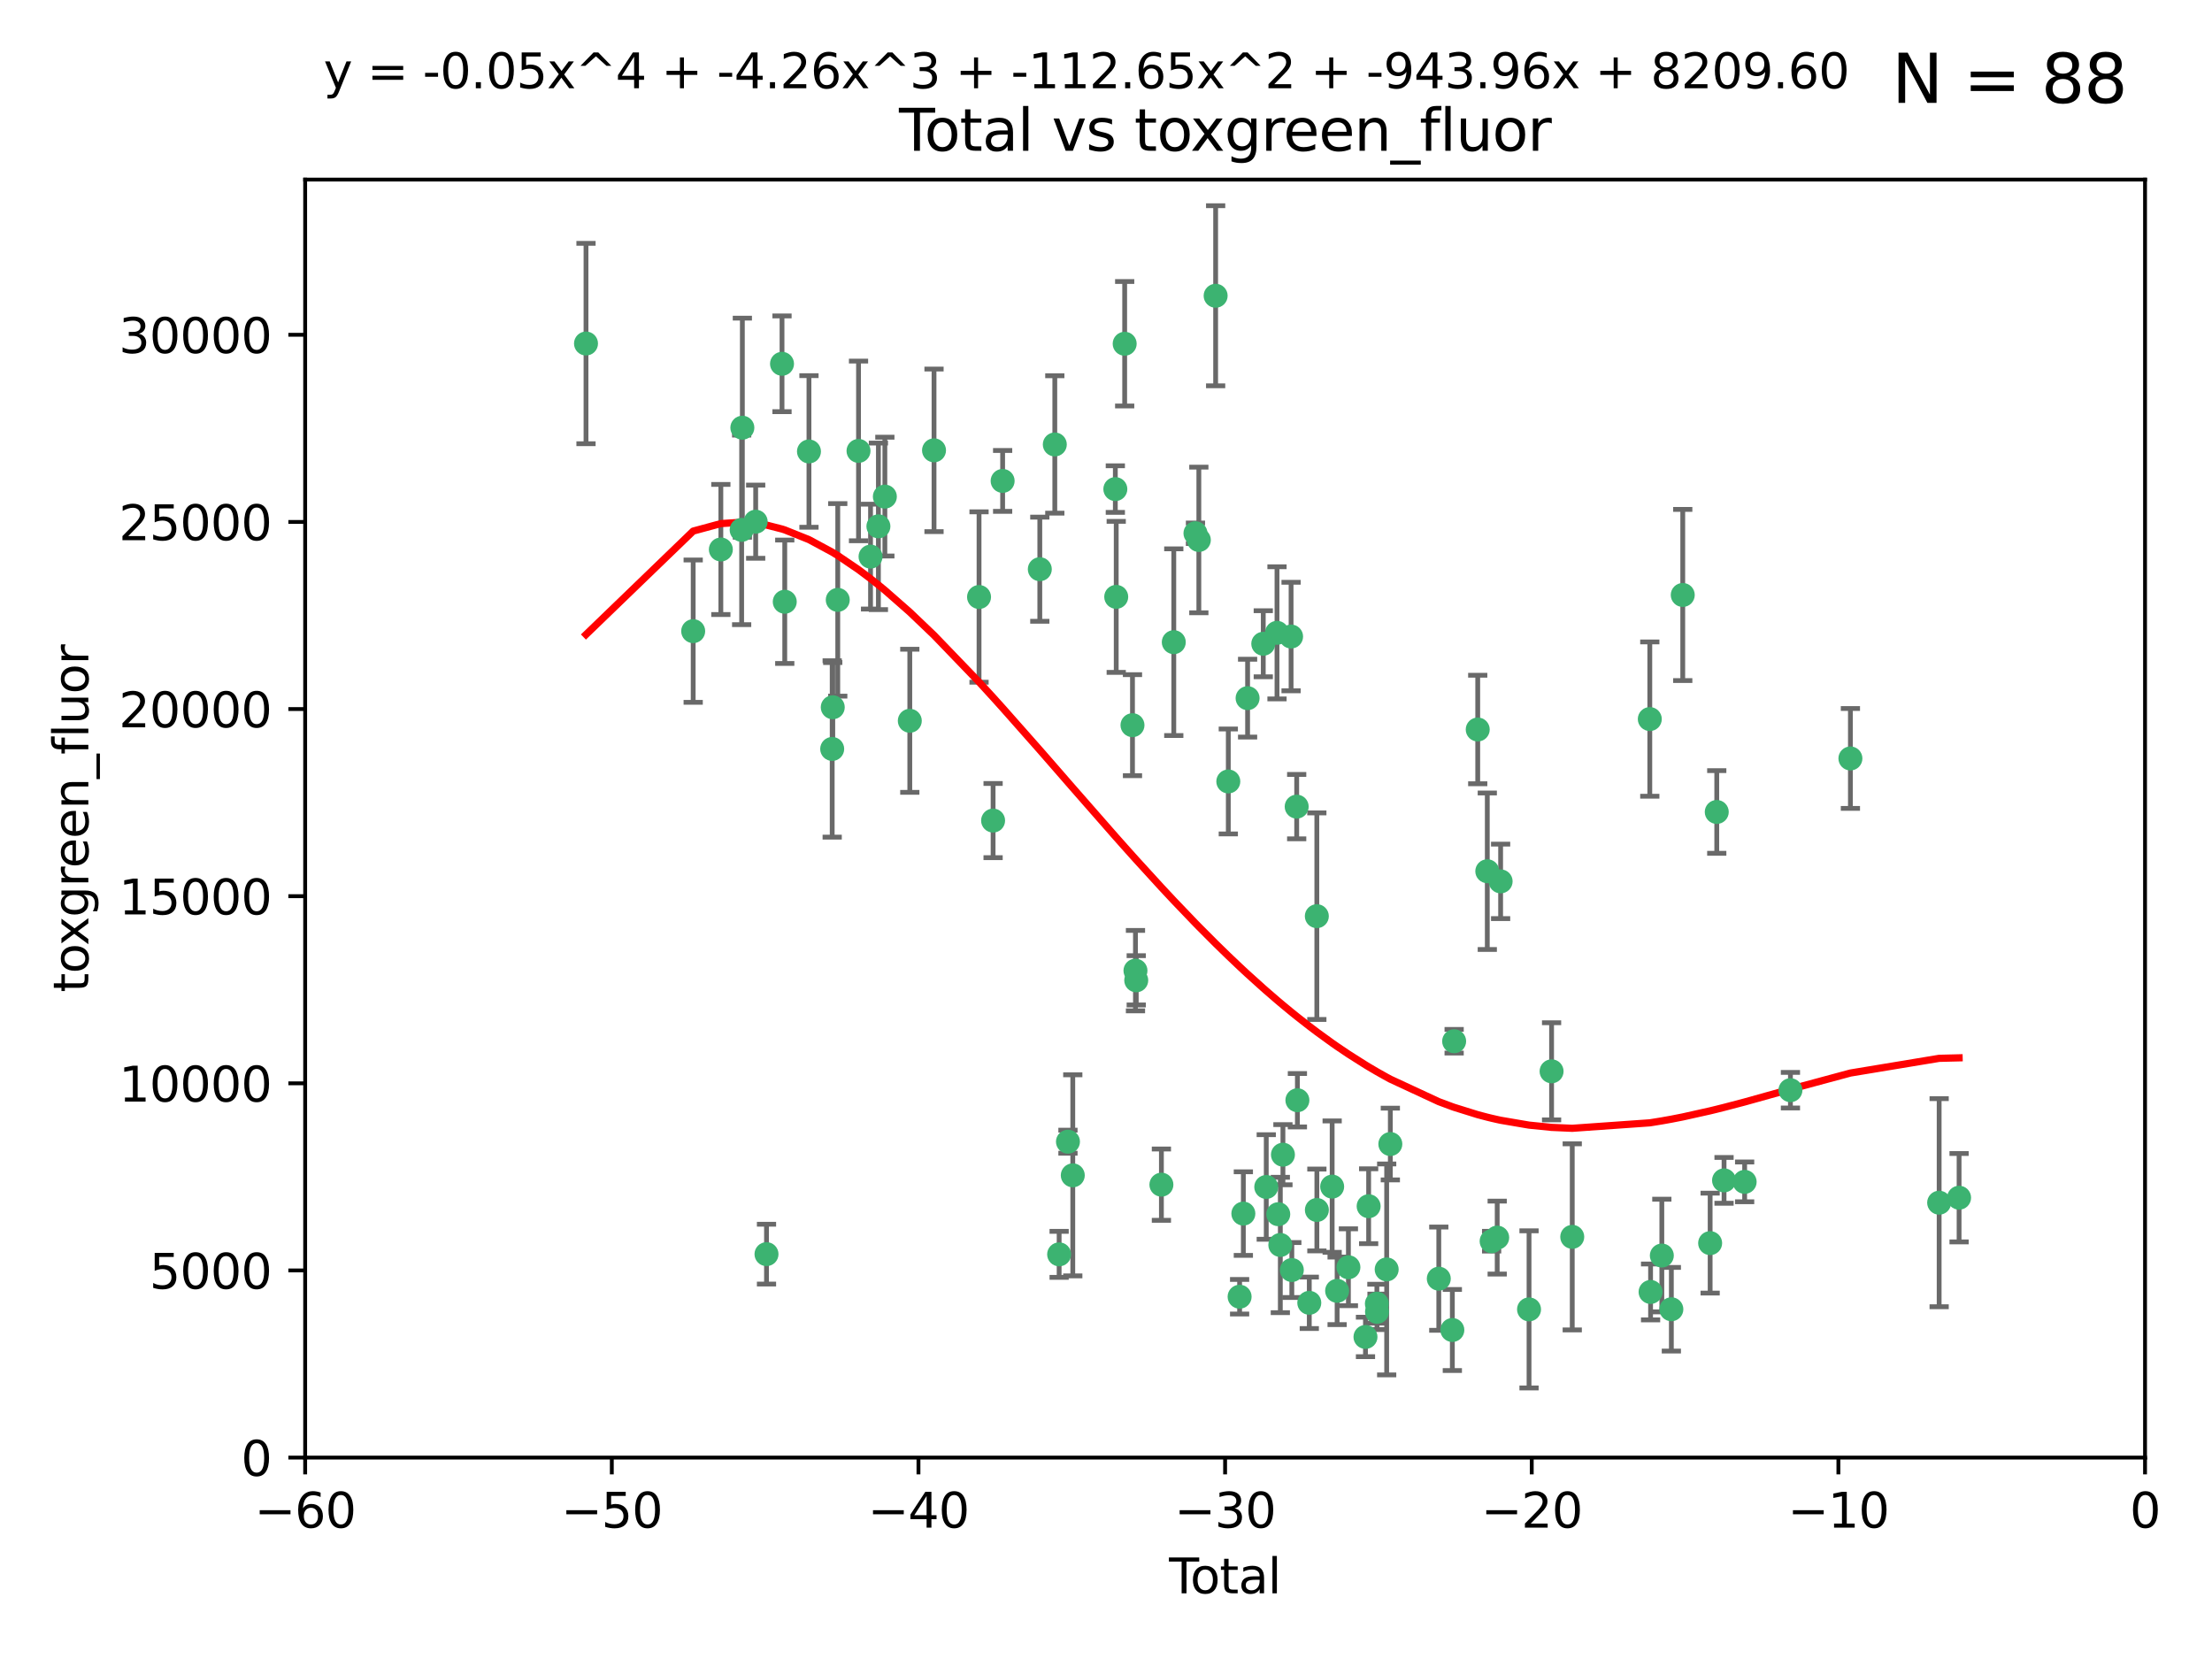 <?xml version="1.0" encoding="utf-8" standalone="no"?>
<!DOCTYPE svg PUBLIC "-//W3C//DTD SVG 1.1//EN"
  "http://www.w3.org/Graphics/SVG/1.1/DTD/svg11.dtd">
<svg xmlns:xlink="http://www.w3.org/1999/xlink" width="460.8pt" height="345.6pt" viewBox="0 0 460.8 345.6" xmlns="http://www.w3.org/2000/svg" version="1.1">
 <defs>
  <style type="text/css">*{stroke-linejoin: round; stroke-linecap: butt}</style>
 </defs>
 <g id="figure_1">
  <g id="patch_1">
   <path d="M 0 345.6 
L 460.8 345.6 
L 460.8 0 
L 0 0 
z
" style="fill: #ffffff"/>
  </g>
  <g id="axes_1">
   <g id="patch_2">
    <path d="M 63.571 303.64 
L 446.85 303.64 
L 446.85 37.411 
L 63.571 37.411 
z
" style="fill: #ffffff"/>
   </g>
   <g id="PathCollection_1">
    <defs>
     <path id="mfc3137f1a6" d="M 0 1.118 
C 0.297 1.118 0.581 1 0.791 0.791 
C 1 0.581 1.118 0.297 1.118 0 
C 1.118 -0.297 1 -0.581 0.791 -0.791 
C 0.581 -1 0.297 -1.118 0 -1.118 
C -0.297 -1.118 -0.581 -1 -0.791 -0.791 
C -1 -0.581 -1.118 -0.297 -1.118 0 
C -1.118 0.297 -1 0.581 -0.791 0.791 
C -0.581 1 -0.297 1.118 0 1.118 
z
" style="stroke: #3cb371"/>
    </defs>
    <g clip-path="url(#pd7c6b8b8bd)">
     <use xlink:href="#mfc3137f1a6" x="122.075" y="71.562" style="fill: #3cb371; stroke: #3cb371"/>
     <use xlink:href="#mfc3137f1a6" x="144.404" y="131.48" style="fill: #3cb371; stroke: #3cb371"/>
     <use xlink:href="#mfc3137f1a6" x="150.166" y="114.467" style="fill: #3cb371; stroke: #3cb371"/>
     <use xlink:href="#mfc3137f1a6" x="154.499" y="110.38" style="fill: #3cb371; stroke: #3cb371"/>
     <use xlink:href="#mfc3137f1a6" x="154.646" y="89.097" style="fill: #3cb371; stroke: #3cb371"/>
     <use xlink:href="#mfc3137f1a6" x="157.422" y="108.676" style="fill: #3cb371; stroke: #3cb371"/>
     <use xlink:href="#mfc3137f1a6" x="159.676" y="261.259" style="fill: #3cb371; stroke: #3cb371"/>
     <use xlink:href="#mfc3137f1a6" x="162.908" y="75.786" style="fill: #3cb371; stroke: #3cb371"/>
     <use xlink:href="#mfc3137f1a6" x="163.479" y="125.356" style="fill: #3cb371; stroke: #3cb371"/>
     <use xlink:href="#mfc3137f1a6" x="168.522" y="94.046" style="fill: #3cb371; stroke: #3cb371"/>
     <use xlink:href="#mfc3137f1a6" x="173.36" y="156.019" style="fill: #3cb371; stroke: #3cb371"/>
     <use xlink:href="#mfc3137f1a6" x="173.478" y="147.335" style="fill: #3cb371; stroke: #3cb371"/>
     <use xlink:href="#mfc3137f1a6" x="174.52" y="124.965" style="fill: #3cb371; stroke: #3cb371"/>
     <use xlink:href="#mfc3137f1a6" x="178.846" y="93.933" style="fill: #3cb371; stroke: #3cb371"/>
     <use xlink:href="#mfc3137f1a6" x="181.35" y="115.953" style="fill: #3cb371; stroke: #3cb371"/>
     <use xlink:href="#mfc3137f1a6" x="182.989" y="109.646" style="fill: #3cb371; stroke: #3cb371"/>
     <use xlink:href="#mfc3137f1a6" x="184.332" y="103.453" style="fill: #3cb371; stroke: #3cb371"/>
     <use xlink:href="#mfc3137f1a6" x="189.528" y="150.153" style="fill: #3cb371; stroke: #3cb371"/>
     <use xlink:href="#mfc3137f1a6" x="194.574" y="93.812" style="fill: #3cb371; stroke: #3cb371"/>
     <use xlink:href="#mfc3137f1a6" x="203.952" y="124.367" style="fill: #3cb371; stroke: #3cb371"/>
     <use xlink:href="#mfc3137f1a6" x="206.88" y="170.94" style="fill: #3cb371; stroke: #3cb371"/>
     <use xlink:href="#mfc3137f1a6" x="208.867" y="100.184" style="fill: #3cb371; stroke: #3cb371"/>
     <use xlink:href="#mfc3137f1a6" x="216.611" y="118.577" style="fill: #3cb371; stroke: #3cb371"/>
     <use xlink:href="#mfc3137f1a6" x="219.736" y="92.588" style="fill: #3cb371; stroke: #3cb371"/>
     <use xlink:href="#mfc3137f1a6" x="220.638" y="261.303" style="fill: #3cb371; stroke: #3cb371"/>
     <use xlink:href="#mfc3137f1a6" x="222.475" y="237.833" style="fill: #3cb371; stroke: #3cb371"/>
     <use xlink:href="#mfc3137f1a6" x="223.48" y="244.844" style="fill: #3cb371; stroke: #3cb371"/>
     <use xlink:href="#mfc3137f1a6" x="232.345" y="101.886" style="fill: #3cb371; stroke: #3cb371"/>
     <use xlink:href="#mfc3137f1a6" x="232.53" y="124.337" style="fill: #3cb371; stroke: #3cb371"/>
     <use xlink:href="#mfc3137f1a6" x="234.291" y="71.61" style="fill: #3cb371; stroke: #3cb371"/>
     <use xlink:href="#mfc3137f1a6" x="235.917" y="151.067" style="fill: #3cb371; stroke: #3cb371"/>
     <use xlink:href="#mfc3137f1a6" x="236.539" y="202.203" style="fill: #3cb371; stroke: #3cb371"/>
     <use xlink:href="#mfc3137f1a6" x="236.699" y="204.22" style="fill: #3cb371; stroke: #3cb371"/>
     <use xlink:href="#mfc3137f1a6" x="241.942" y="246.787" style="fill: #3cb371; stroke: #3cb371"/>
     <use xlink:href="#mfc3137f1a6" x="244.521" y="133.776" style="fill: #3cb371; stroke: #3cb371"/>
     <use xlink:href="#mfc3137f1a6" x="249.037" y="111.087" style="fill: #3cb371; stroke: #3cb371"/>
     <use xlink:href="#mfc3137f1a6" x="249.741" y="112.487" style="fill: #3cb371; stroke: #3cb371"/>
     <use xlink:href="#mfc3137f1a6" x="253.24" y="61.614" style="fill: #3cb371; stroke: #3cb371"/>
     <use xlink:href="#mfc3137f1a6" x="255.878" y="162.792" style="fill: #3cb371; stroke: #3cb371"/>
     <use xlink:href="#mfc3137f1a6" x="258.233" y="270.13" style="fill: #3cb371; stroke: #3cb371"/>
     <use xlink:href="#mfc3137f1a6" x="259.013" y="252.814" style="fill: #3cb371; stroke: #3cb371"/>
     <use xlink:href="#mfc3137f1a6" x="259.897" y="145.439" style="fill: #3cb371; stroke: #3cb371"/>
     <use xlink:href="#mfc3137f1a6" x="263.163" y="134.104" style="fill: #3cb371; stroke: #3cb371"/>
     <use xlink:href="#mfc3137f1a6" x="263.785" y="247.267" style="fill: #3cb371; stroke: #3cb371"/>
     <use xlink:href="#mfc3137f1a6" x="266.022" y="131.829" style="fill: #3cb371; stroke: #3cb371"/>
     <use xlink:href="#mfc3137f1a6" x="266.284" y="252.941" style="fill: #3cb371; stroke: #3cb371"/>
     <use xlink:href="#mfc3137f1a6" x="266.715" y="259.35" style="fill: #3cb371; stroke: #3cb371"/>
     <use xlink:href="#mfc3137f1a6" x="267.259" y="240.543" style="fill: #3cb371; stroke: #3cb371"/>
     <use xlink:href="#mfc3137f1a6" x="268.956" y="132.603" style="fill: #3cb371; stroke: #3cb371"/>
     <use xlink:href="#mfc3137f1a6" x="269.11" y="264.57" style="fill: #3cb371; stroke: #3cb371"/>
     <use xlink:href="#mfc3137f1a6" x="270.123" y="168.036" style="fill: #3cb371; stroke: #3cb371"/>
     <use xlink:href="#mfc3137f1a6" x="270.272" y="229.198" style="fill: #3cb371; stroke: #3cb371"/>
     <use xlink:href="#mfc3137f1a6" x="272.749" y="271.4" style="fill: #3cb371; stroke: #3cb371"/>
     <use xlink:href="#mfc3137f1a6" x="274.32" y="190.856" style="fill: #3cb371; stroke: #3cb371"/>
     <use xlink:href="#mfc3137f1a6" x="274.329" y="252.059" style="fill: #3cb371; stroke: #3cb371"/>
     <use xlink:href="#mfc3137f1a6" x="277.512" y="247.195" style="fill: #3cb371; stroke: #3cb371"/>
     <use xlink:href="#mfc3137f1a6" x="278.547" y="268.906" style="fill: #3cb371; stroke: #3cb371"/>
     <use xlink:href="#mfc3137f1a6" x="280.898" y="263.993" style="fill: #3cb371; stroke: #3cb371"/>
     <use xlink:href="#mfc3137f1a6" x="284.454" y="278.508" style="fill: #3cb371; stroke: #3cb371"/>
     <use xlink:href="#mfc3137f1a6" x="285.113" y="251.277" style="fill: #3cb371; stroke: #3cb371"/>
     <use xlink:href="#mfc3137f1a6" x="286.83" y="271.584" style="fill: #3cb371; stroke: #3cb371"/>
     <use xlink:href="#mfc3137f1a6" x="286.857" y="273.278" style="fill: #3cb371; stroke: #3cb371"/>
     <use xlink:href="#mfc3137f1a6" x="288.87" y="264.442" style="fill: #3cb371; stroke: #3cb371"/>
     <use xlink:href="#mfc3137f1a6" x="289.632" y="238.323" style="fill: #3cb371; stroke: #3cb371"/>
     <use xlink:href="#mfc3137f1a6" x="299.727" y="266.371" style="fill: #3cb371; stroke: #3cb371"/>
     <use xlink:href="#mfc3137f1a6" x="302.549" y="277.063" style="fill: #3cb371; stroke: #3cb371"/>
     <use xlink:href="#mfc3137f1a6" x="302.924" y="216.908" style="fill: #3cb371; stroke: #3cb371"/>
     <use xlink:href="#mfc3137f1a6" x="307.838" y="151.97" style="fill: #3cb371; stroke: #3cb371"/>
     <use xlink:href="#mfc3137f1a6" x="309.83" y="181.494" style="fill: #3cb371; stroke: #3cb371"/>
     <use xlink:href="#mfc3137f1a6" x="310.734" y="258.565" style="fill: #3cb371; stroke: #3cb371"/>
     <use xlink:href="#mfc3137f1a6" x="311.894" y="257.812" style="fill: #3cb371; stroke: #3cb371"/>
     <use xlink:href="#mfc3137f1a6" x="312.607" y="183.606" style="fill: #3cb371; stroke: #3cb371"/>
     <use xlink:href="#mfc3137f1a6" x="318.526" y="272.768" style="fill: #3cb371; stroke: #3cb371"/>
     <use xlink:href="#mfc3137f1a6" x="323.223" y="223.176" style="fill: #3cb371; stroke: #3cb371"/>
     <use xlink:href="#mfc3137f1a6" x="327.528" y="257.661" style="fill: #3cb371; stroke: #3cb371"/>
     <use xlink:href="#mfc3137f1a6" x="343.683" y="149.795" style="fill: #3cb371; stroke: #3cb371"/>
     <use xlink:href="#mfc3137f1a6" x="343.846" y="269.137" style="fill: #3cb371; stroke: #3cb371"/>
     <use xlink:href="#mfc3137f1a6" x="346.19" y="261.551" style="fill: #3cb371; stroke: #3cb371"/>
     <use xlink:href="#mfc3137f1a6" x="348.174" y="272.741" style="fill: #3cb371; stroke: #3cb371"/>
     <use xlink:href="#mfc3137f1a6" x="350.548" y="123.943" style="fill: #3cb371; stroke: #3cb371"/>
     <use xlink:href="#mfc3137f1a6" x="356.254" y="258.966" style="fill: #3cb371; stroke: #3cb371"/>
     <use xlink:href="#mfc3137f1a6" x="357.632" y="169.147" style="fill: #3cb371; stroke: #3cb371"/>
     <use xlink:href="#mfc3137f1a6" x="359.15" y="245.892" style="fill: #3cb371; stroke: #3cb371"/>
     <use xlink:href="#mfc3137f1a6" x="363.442" y="246.204" style="fill: #3cb371; stroke: #3cb371"/>
     <use xlink:href="#mfc3137f1a6" x="372.98" y="227.107" style="fill: #3cb371; stroke: #3cb371"/>
     <use xlink:href="#mfc3137f1a6" x="385.474" y="157.999" style="fill: #3cb371; stroke: #3cb371"/>
     <use xlink:href="#mfc3137f1a6" x="403.96" y="250.544" style="fill: #3cb371; stroke: #3cb371"/>
     <use xlink:href="#mfc3137f1a6" x="408.113" y="249.505" style="fill: #3cb371; stroke: #3cb371"/>
    </g>
   </g>
   <g id="matplotlib.axis_1">
    <g id="xtick_1">
     <g id="line2d_1">
      <defs>
       <path id="m13679aa67e" d="M 0 0 
L 0 3.5 
" style="stroke: #000000; stroke-width: 0.8"/>
      </defs>
      <g>
       <use xlink:href="#m13679aa67e" x="63.571" y="303.64" style="stroke: #000000; stroke-width: 0.8"/>
      </g>
     </g>
     <g id="text_1">
      <!-- −60 -->
      <g transform="translate(53.019 318.238)scale(0.1 -0.1)">
       <defs>
        <path id="DejaVuSans-2212" d="M 678 2272 
L 4684 2272 
L 4684 1741 
L 678 1741 
L 678 2272 
z
" transform="scale(0.016)"/>
        <path id="DejaVuSans-36" d="M 2113 2584 
Q 1688 2584 1439 2293 
Q 1191 2003 1191 1497 
Q 1191 994 1439 701 
Q 1688 409 2113 409 
Q 2538 409 2786 701 
Q 3034 994 3034 1497 
Q 3034 2003 2786 2293 
Q 2538 2584 2113 2584 
z
M 3366 4563 
L 3366 3988 
Q 3128 4100 2886 4159 
Q 2644 4219 2406 4219 
Q 1781 4219 1451 3797 
Q 1122 3375 1075 2522 
Q 1259 2794 1537 2939 
Q 1816 3084 2150 3084 
Q 2853 3084 3261 2657 
Q 3669 2231 3669 1497 
Q 3669 778 3244 343 
Q 2819 -91 2113 -91 
Q 1303 -91 875 529 
Q 447 1150 447 2328 
Q 447 3434 972 4092 
Q 1497 4750 2381 4750 
Q 2619 4750 2861 4703 
Q 3103 4656 3366 4563 
z
" transform="scale(0.016)"/>
        <path id="DejaVuSans-30" d="M 2034 4250 
Q 1547 4250 1301 3770 
Q 1056 3291 1056 2328 
Q 1056 1369 1301 889 
Q 1547 409 2034 409 
Q 2525 409 2770 889 
Q 3016 1369 3016 2328 
Q 3016 3291 2770 3770 
Q 2525 4250 2034 4250 
z
M 2034 4750 
Q 2819 4750 3233 4129 
Q 3647 3509 3647 2328 
Q 3647 1150 3233 529 
Q 2819 -91 2034 -91 
Q 1250 -91 836 529 
Q 422 1150 422 2328 
Q 422 3509 836 4129 
Q 1250 4750 2034 4750 
z
" transform="scale(0.016)"/>
       </defs>
       <use xlink:href="#DejaVuSans-2212"/>
       <use xlink:href="#DejaVuSans-36" x="83.789"/>
       <use xlink:href="#DejaVuSans-30" x="147.412"/>
      </g>
     </g>
    </g>
    <g id="xtick_2">
     <g id="line2d_2">
      <g>
       <use xlink:href="#m13679aa67e" x="127.451" y="303.64" style="stroke: #000000; stroke-width: 0.8"/>
      </g>
     </g>
     <g id="text_2">
      <!-- −50 -->
      <g transform="translate(116.899 318.238)scale(0.1 -0.1)">
       <defs>
        <path id="DejaVuSans-35" d="M 691 4666 
L 3169 4666 
L 3169 4134 
L 1269 4134 
L 1269 2991 
Q 1406 3038 1543 3061 
Q 1681 3084 1819 3084 
Q 2600 3084 3056 2656 
Q 3513 2228 3513 1497 
Q 3513 744 3044 326 
Q 2575 -91 1722 -91 
Q 1428 -91 1123 -41 
Q 819 9 494 109 
L 494 744 
Q 775 591 1075 516 
Q 1375 441 1709 441 
Q 2250 441 2565 725 
Q 2881 1009 2881 1497 
Q 2881 1984 2565 2268 
Q 2250 2553 1709 2553 
Q 1456 2553 1204 2497 
Q 953 2441 691 2322 
L 691 4666 
z
" transform="scale(0.016)"/>
       </defs>
       <use xlink:href="#DejaVuSans-2212"/>
       <use xlink:href="#DejaVuSans-35" x="83.789"/>
       <use xlink:href="#DejaVuSans-30" x="147.412"/>
      </g>
     </g>
    </g>
    <g id="xtick_3">
     <g id="line2d_3">
      <g>
       <use xlink:href="#m13679aa67e" x="191.331" y="303.64" style="stroke: #000000; stroke-width: 0.8"/>
      </g>
     </g>
     <g id="text_3">
      <!-- −40 -->
      <g transform="translate(180.778 318.238)scale(0.1 -0.1)">
       <defs>
        <path id="DejaVuSans-34" d="M 2419 4116 
L 825 1625 
L 2419 1625 
L 2419 4116 
z
M 2253 4666 
L 3047 4666 
L 3047 1625 
L 3713 1625 
L 3713 1100 
L 3047 1100 
L 3047 0 
L 2419 0 
L 2419 1100 
L 313 1100 
L 313 1709 
L 2253 4666 
z
" transform="scale(0.016)"/>
       </defs>
       <use xlink:href="#DejaVuSans-2212"/>
       <use xlink:href="#DejaVuSans-34" x="83.789"/>
       <use xlink:href="#DejaVuSans-30" x="147.412"/>
      </g>
     </g>
    </g>
    <g id="xtick_4">
     <g id="line2d_4">
      <g>
       <use xlink:href="#m13679aa67e" x="255.211" y="303.64" style="stroke: #000000; stroke-width: 0.8"/>
      </g>
     </g>
     <g id="text_4">
      <!-- −30 -->
      <g transform="translate(244.658 318.238)scale(0.1 -0.1)">
       <defs>
        <path id="DejaVuSans-33" d="M 2597 2516 
Q 3050 2419 3304 2112 
Q 3559 1806 3559 1356 
Q 3559 666 3084 287 
Q 2609 -91 1734 -91 
Q 1441 -91 1130 -33 
Q 819 25 488 141 
L 488 750 
Q 750 597 1062 519 
Q 1375 441 1716 441 
Q 2309 441 2620 675 
Q 2931 909 2931 1356 
Q 2931 1769 2642 2001 
Q 2353 2234 1838 2234 
L 1294 2234 
L 1294 2753 
L 1863 2753 
Q 2328 2753 2575 2939 
Q 2822 3125 2822 3475 
Q 2822 3834 2567 4026 
Q 2313 4219 1838 4219 
Q 1578 4219 1281 4162 
Q 984 4106 628 3988 
L 628 4550 
Q 988 4650 1302 4700 
Q 1616 4750 1894 4750 
Q 2613 4750 3031 4423 
Q 3450 4097 3450 3541 
Q 3450 3153 3228 2886 
Q 3006 2619 2597 2516 
z
" transform="scale(0.016)"/>
       </defs>
       <use xlink:href="#DejaVuSans-2212"/>
       <use xlink:href="#DejaVuSans-33" x="83.789"/>
       <use xlink:href="#DejaVuSans-30" x="147.412"/>
      </g>
     </g>
    </g>
    <g id="xtick_5">
     <g id="line2d_5">
      <g>
       <use xlink:href="#m13679aa67e" x="319.09" y="303.64" style="stroke: #000000; stroke-width: 0.8"/>
      </g>
     </g>
     <g id="text_5">
      <!-- −20 -->
      <g transform="translate(308.538 318.238)scale(0.1 -0.1)">
       <defs>
        <path id="DejaVuSans-32" d="M 1228 531 
L 3431 531 
L 3431 0 
L 469 0 
L 469 531 
Q 828 903 1448 1529 
Q 2069 2156 2228 2338 
Q 2531 2678 2651 2914 
Q 2772 3150 2772 3378 
Q 2772 3750 2511 3984 
Q 2250 4219 1831 4219 
Q 1534 4219 1204 4116 
Q 875 4013 500 3803 
L 500 4441 
Q 881 4594 1212 4672 
Q 1544 4750 1819 4750 
Q 2544 4750 2975 4387 
Q 3406 4025 3406 3419 
Q 3406 3131 3298 2873 
Q 3191 2616 2906 2266 
Q 2828 2175 2409 1742 
Q 1991 1309 1228 531 
z
" transform="scale(0.016)"/>
       </defs>
       <use xlink:href="#DejaVuSans-2212"/>
       <use xlink:href="#DejaVuSans-32" x="83.789"/>
       <use xlink:href="#DejaVuSans-30" x="147.412"/>
      </g>
     </g>
    </g>
    <g id="xtick_6">
     <g id="line2d_6">
      <g>
       <use xlink:href="#m13679aa67e" x="382.97" y="303.64" style="stroke: #000000; stroke-width: 0.8"/>
      </g>
     </g>
     <g id="text_6">
      <!-- −10 -->
      <g transform="translate(372.418 318.238)scale(0.1 -0.1)">
       <defs>
        <path id="DejaVuSans-31" d="M 794 531 
L 1825 531 
L 1825 4091 
L 703 3866 
L 703 4441 
L 1819 4666 
L 2450 4666 
L 2450 531 
L 3481 531 
L 3481 0 
L 794 0 
L 794 531 
z
" transform="scale(0.016)"/>
       </defs>
       <use xlink:href="#DejaVuSans-2212"/>
       <use xlink:href="#DejaVuSans-31" x="83.789"/>
       <use xlink:href="#DejaVuSans-30" x="147.412"/>
      </g>
     </g>
    </g>
    <g id="xtick_7">
     <g id="line2d_7">
      <g>
       <use xlink:href="#m13679aa67e" x="446.85" y="303.64" style="stroke: #000000; stroke-width: 0.8"/>
      </g>
     </g>
     <g id="text_7">
      <!-- 0 -->
      <g transform="translate(443.669 318.238)scale(0.1 -0.1)">
       <use xlink:href="#DejaVuSans-30"/>
      </g>
     </g>
    </g>
    <g id="text_8">
     <!-- Total -->
     <g transform="translate(243.534 331.917)scale(0.1 -0.1)">
      <defs>
       <path id="DejaVuSans-54" d="M -19 4666 
L 3928 4666 
L 3928 4134 
L 2272 4134 
L 2272 0 
L 1638 0 
L 1638 4134 
L -19 4134 
L -19 4666 
z
" transform="scale(0.016)"/>
       <path id="DejaVuSans-6f" d="M 1959 3097 
Q 1497 3097 1228 2736 
Q 959 2375 959 1747 
Q 959 1119 1226 758 
Q 1494 397 1959 397 
Q 2419 397 2687 759 
Q 2956 1122 2956 1747 
Q 2956 2369 2687 2733 
Q 2419 3097 1959 3097 
z
M 1959 3584 
Q 2709 3584 3137 3096 
Q 3566 2609 3566 1747 
Q 3566 888 3137 398 
Q 2709 -91 1959 -91 
Q 1206 -91 779 398 
Q 353 888 353 1747 
Q 353 2609 779 3096 
Q 1206 3584 1959 3584 
z
" transform="scale(0.016)"/>
       <path id="DejaVuSans-74" d="M 1172 4494 
L 1172 3500 
L 2356 3500 
L 2356 3053 
L 1172 3053 
L 1172 1153 
Q 1172 725 1289 603 
Q 1406 481 1766 481 
L 2356 481 
L 2356 0 
L 1766 0 
Q 1100 0 847 248 
Q 594 497 594 1153 
L 594 3053 
L 172 3053 
L 172 3500 
L 594 3500 
L 594 4494 
L 1172 4494 
z
" transform="scale(0.016)"/>
       <path id="DejaVuSans-61" d="M 2194 1759 
Q 1497 1759 1228 1600 
Q 959 1441 959 1056 
Q 959 750 1161 570 
Q 1363 391 1709 391 
Q 2188 391 2477 730 
Q 2766 1069 2766 1631 
L 2766 1759 
L 2194 1759 
z
M 3341 1997 
L 3341 0 
L 2766 0 
L 2766 531 
Q 2569 213 2275 61 
Q 1981 -91 1556 -91 
Q 1019 -91 701 211 
Q 384 513 384 1019 
Q 384 1609 779 1909 
Q 1175 2209 1959 2209 
L 2766 2209 
L 2766 2266 
Q 2766 2663 2505 2880 
Q 2244 3097 1772 3097 
Q 1472 3097 1187 3025 
Q 903 2953 641 2809 
L 641 3341 
Q 956 3463 1253 3523 
Q 1550 3584 1831 3584 
Q 2591 3584 2966 3190 
Q 3341 2797 3341 1997 
z
" transform="scale(0.016)"/>
       <path id="DejaVuSans-6c" d="M 603 4863 
L 1178 4863 
L 1178 0 
L 603 0 
L 603 4863 
z
" transform="scale(0.016)"/>
      </defs>
      <use xlink:href="#DejaVuSans-54"/>
      <use xlink:href="#DejaVuSans-6f" x="44.084"/>
      <use xlink:href="#DejaVuSans-74" x="105.266"/>
      <use xlink:href="#DejaVuSans-61" x="144.475"/>
      <use xlink:href="#DejaVuSans-6c" x="205.754"/>
     </g>
    </g>
   </g>
   <g id="matplotlib.axis_2">
    <g id="ytick_1">
     <g id="line2d_8">
      <defs>
       <path id="m10d520d5cd" d="M 0 0 
L -3.5 0 
" style="stroke: #000000; stroke-width: 0.8"/>
      </defs>
      <g>
       <use xlink:href="#m10d520d5cd" x="63.571" y="303.64" style="stroke: #000000; stroke-width: 0.8"/>
      </g>
     </g>
     <g id="text_9">
      <!-- 0 -->
      <g transform="translate(50.209 307.439)scale(0.1 -0.1)">
       <use xlink:href="#DejaVuSans-30"/>
      </g>
     </g>
    </g>
    <g id="ytick_2">
     <g id="line2d_9">
      <g>
       <use xlink:href="#m10d520d5cd" x="63.571" y="264.657" style="stroke: #000000; stroke-width: 0.8"/>
      </g>
     </g>
     <g id="text_10">
      <!-- 5000 -->
      <g transform="translate(31.121 268.457)scale(0.1 -0.1)">
       <use xlink:href="#DejaVuSans-35"/>
       <use xlink:href="#DejaVuSans-30" x="63.623"/>
       <use xlink:href="#DejaVuSans-30" x="127.246"/>
       <use xlink:href="#DejaVuSans-30" x="190.869"/>
      </g>
     </g>
    </g>
    <g id="ytick_3">
     <g id="line2d_10">
      <g>
       <use xlink:href="#m10d520d5cd" x="63.571" y="225.675" style="stroke: #000000; stroke-width: 0.8"/>
      </g>
     </g>
     <g id="text_11">
      <!-- 10000 -->
      <g transform="translate(24.759 229.474)scale(0.1 -0.1)">
       <use xlink:href="#DejaVuSans-31"/>
       <use xlink:href="#DejaVuSans-30" x="63.623"/>
       <use xlink:href="#DejaVuSans-30" x="127.246"/>
       <use xlink:href="#DejaVuSans-30" x="190.869"/>
       <use xlink:href="#DejaVuSans-30" x="254.492"/>
      </g>
     </g>
    </g>
    <g id="ytick_4">
     <g id="line2d_11">
      <g>
       <use xlink:href="#m10d520d5cd" x="63.571" y="186.692" style="stroke: #000000; stroke-width: 0.8"/>
      </g>
     </g>
     <g id="text_12">
      <!-- 15000 -->
      <g transform="translate(24.759 190.492)scale(0.1 -0.1)">
       <use xlink:href="#DejaVuSans-31"/>
       <use xlink:href="#DejaVuSans-35" x="63.623"/>
       <use xlink:href="#DejaVuSans-30" x="127.246"/>
       <use xlink:href="#DejaVuSans-30" x="190.869"/>
       <use xlink:href="#DejaVuSans-30" x="254.492"/>
      </g>
     </g>
    </g>
    <g id="ytick_5">
     <g id="line2d_12">
      <g>
       <use xlink:href="#m10d520d5cd" x="63.571" y="147.71" style="stroke: #000000; stroke-width: 0.8"/>
      </g>
     </g>
     <g id="text_13">
      <!-- 20000 -->
      <g transform="translate(24.759 151.509)scale(0.1 -0.1)">
       <use xlink:href="#DejaVuSans-32"/>
       <use xlink:href="#DejaVuSans-30" x="63.623"/>
       <use xlink:href="#DejaVuSans-30" x="127.246"/>
       <use xlink:href="#DejaVuSans-30" x="190.869"/>
       <use xlink:href="#DejaVuSans-30" x="254.492"/>
      </g>
     </g>
    </g>
    <g id="ytick_6">
     <g id="line2d_13">
      <g>
       <use xlink:href="#m10d520d5cd" x="63.571" y="108.727" style="stroke: #000000; stroke-width: 0.8"/>
      </g>
     </g>
     <g id="text_14">
      <!-- 25000 -->
      <g transform="translate(24.759 112.527)scale(0.1 -0.1)">
       <use xlink:href="#DejaVuSans-32"/>
       <use xlink:href="#DejaVuSans-35" x="63.623"/>
       <use xlink:href="#DejaVuSans-30" x="127.246"/>
       <use xlink:href="#DejaVuSans-30" x="190.869"/>
       <use xlink:href="#DejaVuSans-30" x="254.492"/>
      </g>
     </g>
    </g>
    <g id="ytick_7">
     <g id="line2d_14">
      <g>
       <use xlink:href="#m10d520d5cd" x="63.571" y="69.745" style="stroke: #000000; stroke-width: 0.8"/>
      </g>
     </g>
     <g id="text_15">
      <!-- 30000 -->
      <g transform="translate(24.759 73.544)scale(0.1 -0.1)">
       <use xlink:href="#DejaVuSans-33"/>
       <use xlink:href="#DejaVuSans-30" x="63.623"/>
       <use xlink:href="#DejaVuSans-30" x="127.246"/>
       <use xlink:href="#DejaVuSans-30" x="190.869"/>
       <use xlink:href="#DejaVuSans-30" x="254.492"/>
      </g>
     </g>
    </g>
    <g id="text_16">
     <!-- toxgreen_fluor -->
     <g transform="translate(18.401 206.72)rotate(-90)scale(0.1 -0.1)">
      <defs>
       <path id="DejaVuSans-78" d="M 3513 3500 
L 2247 1797 
L 3578 0 
L 2900 0 
L 1881 1375 
L 863 0 
L 184 0 
L 1544 1831 
L 300 3500 
L 978 3500 
L 1906 2253 
L 2834 3500 
L 3513 3500 
z
" transform="scale(0.016)"/>
       <path id="DejaVuSans-67" d="M 2906 1791 
Q 2906 2416 2648 2759 
Q 2391 3103 1925 3103 
Q 1463 3103 1205 2759 
Q 947 2416 947 1791 
Q 947 1169 1205 825 
Q 1463 481 1925 481 
Q 2391 481 2648 825 
Q 2906 1169 2906 1791 
z
M 3481 434 
Q 3481 -459 3084 -895 
Q 2688 -1331 1869 -1331 
Q 1566 -1331 1297 -1286 
Q 1028 -1241 775 -1147 
L 775 -588 
Q 1028 -725 1275 -790 
Q 1522 -856 1778 -856 
Q 2344 -856 2625 -561 
Q 2906 -266 2906 331 
L 2906 616 
Q 2728 306 2450 153 
Q 2172 0 1784 0 
Q 1141 0 747 490 
Q 353 981 353 1791 
Q 353 2603 747 3093 
Q 1141 3584 1784 3584 
Q 2172 3584 2450 3431 
Q 2728 3278 2906 2969 
L 2906 3500 
L 3481 3500 
L 3481 434 
z
" transform="scale(0.016)"/>
       <path id="DejaVuSans-72" d="M 2631 2963 
Q 2534 3019 2420 3045 
Q 2306 3072 2169 3072 
Q 1681 3072 1420 2755 
Q 1159 2438 1159 1844 
L 1159 0 
L 581 0 
L 581 3500 
L 1159 3500 
L 1159 2956 
Q 1341 3275 1631 3429 
Q 1922 3584 2338 3584 
Q 2397 3584 2469 3576 
Q 2541 3569 2628 3553 
L 2631 2963 
z
" transform="scale(0.016)"/>
       <path id="DejaVuSans-65" d="M 3597 1894 
L 3597 1613 
L 953 1613 
Q 991 1019 1311 708 
Q 1631 397 2203 397 
Q 2534 397 2845 478 
Q 3156 559 3463 722 
L 3463 178 
Q 3153 47 2828 -22 
Q 2503 -91 2169 -91 
Q 1331 -91 842 396 
Q 353 884 353 1716 
Q 353 2575 817 3079 
Q 1281 3584 2069 3584 
Q 2775 3584 3186 3129 
Q 3597 2675 3597 1894 
z
M 3022 2063 
Q 3016 2534 2758 2815 
Q 2500 3097 2075 3097 
Q 1594 3097 1305 2825 
Q 1016 2553 972 2059 
L 3022 2063 
z
" transform="scale(0.016)"/>
       <path id="DejaVuSans-6e" d="M 3513 2113 
L 3513 0 
L 2938 0 
L 2938 2094 
Q 2938 2591 2744 2837 
Q 2550 3084 2163 3084 
Q 1697 3084 1428 2787 
Q 1159 2491 1159 1978 
L 1159 0 
L 581 0 
L 581 3500 
L 1159 3500 
L 1159 2956 
Q 1366 3272 1645 3428 
Q 1925 3584 2291 3584 
Q 2894 3584 3203 3211 
Q 3513 2838 3513 2113 
z
" transform="scale(0.016)"/>
       <path id="DejaVuSans-5f" d="M 3263 -1063 
L 3263 -1509 
L -63 -1509 
L -63 -1063 
L 3263 -1063 
z
" transform="scale(0.016)"/>
       <path id="DejaVuSans-66" d="M 2375 4863 
L 2375 4384 
L 1825 4384 
Q 1516 4384 1395 4259 
Q 1275 4134 1275 3809 
L 1275 3500 
L 2222 3500 
L 2222 3053 
L 1275 3053 
L 1275 0 
L 697 0 
L 697 3053 
L 147 3053 
L 147 3500 
L 697 3500 
L 697 3744 
Q 697 4328 969 4595 
Q 1241 4863 1831 4863 
L 2375 4863 
z
" transform="scale(0.016)"/>
       <path id="DejaVuSans-75" d="M 544 1381 
L 544 3500 
L 1119 3500 
L 1119 1403 
Q 1119 906 1312 657 
Q 1506 409 1894 409 
Q 2359 409 2629 706 
Q 2900 1003 2900 1516 
L 2900 3500 
L 3475 3500 
L 3475 0 
L 2900 0 
L 2900 538 
Q 2691 219 2414 64 
Q 2138 -91 1772 -91 
Q 1169 -91 856 284 
Q 544 659 544 1381 
z
M 1991 3584 
L 1991 3584 
z
" transform="scale(0.016)"/>
      </defs>
      <use xlink:href="#DejaVuSans-74"/>
      <use xlink:href="#DejaVuSans-6f" x="39.209"/>
      <use xlink:href="#DejaVuSans-78" x="97.266"/>
      <use xlink:href="#DejaVuSans-67" x="156.445"/>
      <use xlink:href="#DejaVuSans-72" x="219.922"/>
      <use xlink:href="#DejaVuSans-65" x="258.785"/>
      <use xlink:href="#DejaVuSans-65" x="320.309"/>
      <use xlink:href="#DejaVuSans-6e" x="381.832"/>
      <use xlink:href="#DejaVuSans-5f" x="445.211"/>
      <use xlink:href="#DejaVuSans-66" x="495.211"/>
      <use xlink:href="#DejaVuSans-6c" x="530.416"/>
      <use xlink:href="#DejaVuSans-75" x="558.199"/>
      <use xlink:href="#DejaVuSans-6f" x="621.578"/>
      <use xlink:href="#DejaVuSans-72" x="682.76"/>
     </g>
    </g>
   </g>
   <g id="LineCollection_1">
    <path d="M 122.075 92.434 
L 122.075 50.691 
" clip-path="url(#pd7c6b8b8bd)" style="fill: none; stroke: #696969"/>
    <path d="M 144.404 146.307 
L 144.404 116.654 
" clip-path="url(#pd7c6b8b8bd)" style="fill: none; stroke: #696969"/>
    <path d="M 150.166 128.017 
L 150.166 100.917 
" clip-path="url(#pd7c6b8b8bd)" style="fill: none; stroke: #696969"/>
    <path d="M 154.499 130.124 
L 154.499 90.636 
" clip-path="url(#pd7c6b8b8bd)" style="fill: none; stroke: #696969"/>
    <path d="M 154.646 111.917 
L 154.646 66.277 
" clip-path="url(#pd7c6b8b8bd)" style="fill: none; stroke: #696969"/>
    <path d="M 157.422 116.296 
L 157.422 101.057 
" clip-path="url(#pd7c6b8b8bd)" style="fill: none; stroke: #696969"/>
    <path d="M 159.676 267.49 
L 159.676 255.028 
" clip-path="url(#pd7c6b8b8bd)" style="fill: none; stroke: #696969"/>
    <path d="M 162.908 85.756 
L 162.908 65.815 
" clip-path="url(#pd7c6b8b8bd)" style="fill: none; stroke: #696969"/>
    <path d="M 163.479 138.211 
L 163.479 112.501 
" clip-path="url(#pd7c6b8b8bd)" style="fill: none; stroke: #696969"/>
    <path d="M 168.522 109.836 
L 168.522 78.257 
" clip-path="url(#pd7c6b8b8bd)" style="fill: none; stroke: #696969"/>
    <path d="M 173.36 174.39 
L 173.36 137.647 
" clip-path="url(#pd7c6b8b8bd)" style="fill: none; stroke: #696969"/>
    <path d="M 173.478 156.65 
L 173.478 138.02 
" clip-path="url(#pd7c6b8b8bd)" style="fill: none; stroke: #696969"/>
    <path d="M 174.52 145.018 
L 174.52 104.912 
" clip-path="url(#pd7c6b8b8bd)" style="fill: none; stroke: #696969"/>
    <path d="M 178.846 112.649 
L 178.846 75.218 
" clip-path="url(#pd7c6b8b8bd)" style="fill: none; stroke: #696969"/>
    <path d="M 181.35 126.872 
L 181.35 105.035 
" clip-path="url(#pd7c6b8b8bd)" style="fill: none; stroke: #696969"/>
    <path d="M 182.989 126.988 
L 182.989 92.305 
" clip-path="url(#pd7c6b8b8bd)" style="fill: none; stroke: #696969"/>
    <path d="M 184.332 115.826 
L 184.332 91.08 
" clip-path="url(#pd7c6b8b8bd)" style="fill: none; stroke: #696969"/>
    <path d="M 189.528 165.057 
L 189.528 135.25 
" clip-path="url(#pd7c6b8b8bd)" style="fill: none; stroke: #696969"/>
    <path d="M 194.574 110.745 
L 194.574 76.878 
" clip-path="url(#pd7c6b8b8bd)" style="fill: none; stroke: #696969"/>
    <path d="M 203.952 142.114 
L 203.952 106.621 
" clip-path="url(#pd7c6b8b8bd)" style="fill: none; stroke: #696969"/>
    <path d="M 206.88 178.667 
L 206.88 163.212 
" clip-path="url(#pd7c6b8b8bd)" style="fill: none; stroke: #696969"/>
    <path d="M 208.867 106.525 
L 208.867 93.844 
" clip-path="url(#pd7c6b8b8bd)" style="fill: none; stroke: #696969"/>
    <path d="M 216.611 129.424 
L 216.611 107.731 
" clip-path="url(#pd7c6b8b8bd)" style="fill: none; stroke: #696969"/>
    <path d="M 219.736 106.902 
L 219.736 78.274 
" clip-path="url(#pd7c6b8b8bd)" style="fill: none; stroke: #696969"/>
    <path d="M 220.638 266.097 
L 220.638 256.51 
" clip-path="url(#pd7c6b8b8bd)" style="fill: none; stroke: #696969"/>
    <path d="M 222.475 240.234 
L 222.475 235.431 
" clip-path="url(#pd7c6b8b8bd)" style="fill: none; stroke: #696969"/>
    <path d="M 223.48 265.789 
L 223.48 223.9 
" clip-path="url(#pd7c6b8b8bd)" style="fill: none; stroke: #696969"/>
    <path d="M 232.345 106.741 
L 232.345 97.032 
" clip-path="url(#pd7c6b8b8bd)" style="fill: none; stroke: #696969"/>
    <path d="M 232.53 140.07 
L 232.53 108.604 
" clip-path="url(#pd7c6b8b8bd)" style="fill: none; stroke: #696969"/>
    <path d="M 234.291 84.576 
L 234.291 58.645 
" clip-path="url(#pd7c6b8b8bd)" style="fill: none; stroke: #696969"/>
    <path d="M 235.917 161.588 
L 235.917 140.547 
" clip-path="url(#pd7c6b8b8bd)" style="fill: none; stroke: #696969"/>
    <path d="M 236.539 210.579 
L 236.539 193.826 
" clip-path="url(#pd7c6b8b8bd)" style="fill: none; stroke: #696969"/>
    <path d="M 236.699 209.352 
L 236.699 199.087 
" clip-path="url(#pd7c6b8b8bd)" style="fill: none; stroke: #696969"/>
    <path d="M 241.942 254.215 
L 241.942 239.358 
" clip-path="url(#pd7c6b8b8bd)" style="fill: none; stroke: #696969"/>
    <path d="M 244.521 153.222 
L 244.521 114.33 
" clip-path="url(#pd7c6b8b8bd)" style="fill: none; stroke: #696969"/>
    <path d="M 249.037 113.226 
L 249.037 108.949 
" clip-path="url(#pd7c6b8b8bd)" style="fill: none; stroke: #696969"/>
    <path d="M 249.741 127.655 
L 249.741 97.319 
" clip-path="url(#pd7c6b8b8bd)" style="fill: none; stroke: #696969"/>
    <path d="M 253.24 80.373 
L 253.24 42.855 
" clip-path="url(#pd7c6b8b8bd)" style="fill: none; stroke: #696969"/>
    <path d="M 255.878 173.718 
L 255.878 151.865 
" clip-path="url(#pd7c6b8b8bd)" style="fill: none; stroke: #696969"/>
    <path d="M 258.233 273.73 
L 258.233 266.53 
" clip-path="url(#pd7c6b8b8bd)" style="fill: none; stroke: #696969"/>
    <path d="M 259.013 261.522 
L 259.013 244.105 
" clip-path="url(#pd7c6b8b8bd)" style="fill: none; stroke: #696969"/>
    <path d="M 259.897 153.546 
L 259.897 137.331 
" clip-path="url(#pd7c6b8b8bd)" style="fill: none; stroke: #696969"/>
    <path d="M 263.163 140.983 
L 263.163 127.226 
" clip-path="url(#pd7c6b8b8bd)" style="fill: none; stroke: #696969"/>
    <path d="M 263.785 258.157 
L 263.785 236.377 
" clip-path="url(#pd7c6b8b8bd)" style="fill: none; stroke: #696969"/>
    <path d="M 266.022 145.591 
L 266.022 118.067 
" clip-path="url(#pd7c6b8b8bd)" style="fill: none; stroke: #696969"/>
    <path d="M 266.284 253.603 
L 266.284 252.279 
" clip-path="url(#pd7c6b8b8bd)" style="fill: none; stroke: #696969"/>
    <path d="M 266.715 273.451 
L 266.715 245.249 
" clip-path="url(#pd7c6b8b8bd)" style="fill: none; stroke: #696969"/>
    <path d="M 267.259 246.81 
L 267.259 234.275 
" clip-path="url(#pd7c6b8b8bd)" style="fill: none; stroke: #696969"/>
    <path d="M 268.956 143.904 
L 268.956 121.303 
" clip-path="url(#pd7c6b8b8bd)" style="fill: none; stroke: #696969"/>
    <path d="M 269.11 270.294 
L 269.11 258.847 
" clip-path="url(#pd7c6b8b8bd)" style="fill: none; stroke: #696969"/>
    <path d="M 270.123 174.742 
L 270.123 161.329 
" clip-path="url(#pd7c6b8b8bd)" style="fill: none; stroke: #696969"/>
    <path d="M 270.272 234.763 
L 270.272 223.632 
" clip-path="url(#pd7c6b8b8bd)" style="fill: none; stroke: #696969"/>
    <path d="M 272.749 276.759 
L 272.749 266.041 
" clip-path="url(#pd7c6b8b8bd)" style="fill: none; stroke: #696969"/>
    <path d="M 274.32 212.373 
L 274.32 169.339 
" clip-path="url(#pd7c6b8b8bd)" style="fill: none; stroke: #696969"/>
    <path d="M 274.329 260.585 
L 274.329 243.534 
" clip-path="url(#pd7c6b8b8bd)" style="fill: none; stroke: #696969"/>
    <path d="M 277.512 260.88 
L 277.512 233.51 
" clip-path="url(#pd7c6b8b8bd)" style="fill: none; stroke: #696969"/>
    <path d="M 278.547 275.94 
L 278.547 261.871 
" clip-path="url(#pd7c6b8b8bd)" style="fill: none; stroke: #696969"/>
    <path d="M 280.898 272.003 
L 280.898 255.982 
" clip-path="url(#pd7c6b8b8bd)" style="fill: none; stroke: #696969"/>
    <path d="M 284.454 282.62 
L 284.454 274.397 
" clip-path="url(#pd7c6b8b8bd)" style="fill: none; stroke: #696969"/>
    <path d="M 285.113 259.072 
L 285.113 243.481 
" clip-path="url(#pd7c6b8b8bd)" style="fill: none; stroke: #696969"/>
    <path d="M 286.83 275.64 
L 286.83 267.529 
" clip-path="url(#pd7c6b8b8bd)" style="fill: none; stroke: #696969"/>
    <path d="M 286.857 276.97 
L 286.857 269.585 
" clip-path="url(#pd7c6b8b8bd)" style="fill: none; stroke: #696969"/>
    <path d="M 288.87 286.412 
L 288.87 242.472 
" clip-path="url(#pd7c6b8b8bd)" style="fill: none; stroke: #696969"/>
    <path d="M 289.632 245.797 
L 289.632 230.849 
" clip-path="url(#pd7c6b8b8bd)" style="fill: none; stroke: #696969"/>
    <path d="M 299.727 277.129 
L 299.727 255.613 
" clip-path="url(#pd7c6b8b8bd)" style="fill: none; stroke: #696969"/>
    <path d="M 302.549 285.505 
L 302.549 268.621 
" clip-path="url(#pd7c6b8b8bd)" style="fill: none; stroke: #696969"/>
    <path d="M 302.924 219.374 
L 302.924 214.442 
" clip-path="url(#pd7c6b8b8bd)" style="fill: none; stroke: #696969"/>
    <path d="M 307.838 163.271 
L 307.838 140.669 
" clip-path="url(#pd7c6b8b8bd)" style="fill: none; stroke: #696969"/>
    <path d="M 309.83 197.796 
L 309.83 165.192 
" clip-path="url(#pd7c6b8b8bd)" style="fill: none; stroke: #696969"/>
    <path d="M 310.734 260.625 
L 310.734 256.505 
" clip-path="url(#pd7c6b8b8bd)" style="fill: none; stroke: #696969"/>
    <path d="M 311.894 265.41 
L 311.894 250.214 
" clip-path="url(#pd7c6b8b8bd)" style="fill: none; stroke: #696969"/>
    <path d="M 312.607 191.362 
L 312.607 175.85 
" clip-path="url(#pd7c6b8b8bd)" style="fill: none; stroke: #696969"/>
    <path d="M 318.526 289.135 
L 318.526 256.401 
" clip-path="url(#pd7c6b8b8bd)" style="fill: none; stroke: #696969"/>
    <path d="M 323.223 233.292 
L 323.223 213.059 
" clip-path="url(#pd7c6b8b8bd)" style="fill: none; stroke: #696969"/>
    <path d="M 327.528 277.044 
L 327.528 238.278 
" clip-path="url(#pd7c6b8b8bd)" style="fill: none; stroke: #696969"/>
    <path d="M 343.683 165.867 
L 343.683 133.723 
" clip-path="url(#pd7c6b8b8bd)" style="fill: none; stroke: #696969"/>
    <path d="M 343.846 274.956 
L 343.846 263.317 
" clip-path="url(#pd7c6b8b8bd)" style="fill: none; stroke: #696969"/>
    <path d="M 346.19 273.286 
L 346.19 249.816 
" clip-path="url(#pd7c6b8b8bd)" style="fill: none; stroke: #696969"/>
    <path d="M 348.174 281.454 
L 348.174 264.027 
" clip-path="url(#pd7c6b8b8bd)" style="fill: none; stroke: #696969"/>
    <path d="M 350.548 141.769 
L 350.548 106.117 
" clip-path="url(#pd7c6b8b8bd)" style="fill: none; stroke: #696969"/>
    <path d="M 356.254 269.373 
L 356.254 248.559 
" clip-path="url(#pd7c6b8b8bd)" style="fill: none; stroke: #696969"/>
    <path d="M 357.632 177.757 
L 357.632 160.538 
" clip-path="url(#pd7c6b8b8bd)" style="fill: none; stroke: #696969"/>
    <path d="M 359.15 250.663 
L 359.15 241.12 
" clip-path="url(#pd7c6b8b8bd)" style="fill: none; stroke: #696969"/>
    <path d="M 363.442 250.348 
L 363.442 242.06 
" clip-path="url(#pd7c6b8b8bd)" style="fill: none; stroke: #696969"/>
    <path d="M 372.98 230.811 
L 372.98 223.403 
" clip-path="url(#pd7c6b8b8bd)" style="fill: none; stroke: #696969"/>
    <path d="M 385.474 168.403 
L 385.474 147.594 
" clip-path="url(#pd7c6b8b8bd)" style="fill: none; stroke: #696969"/>
    <path d="M 403.96 272.215 
L 403.96 228.872 
" clip-path="url(#pd7c6b8b8bd)" style="fill: none; stroke: #696969"/>
    <path d="M 408.113 258.71 
L 408.113 240.299 
" clip-path="url(#pd7c6b8b8bd)" style="fill: none; stroke: #696969"/>
   </g>
   <g id="line2d_15">
    <defs>
     <path id="m24f68e92ce" d="M 2 0 
L -2 -0 
" style="stroke: #696969"/>
    </defs>
    <g clip-path="url(#pd7c6b8b8bd)">
     <use xlink:href="#m24f68e92ce" x="122.075" y="92.434" style="fill: #696969; stroke: #696969"/>
     <use xlink:href="#m24f68e92ce" x="144.404" y="146.307" style="fill: #696969; stroke: #696969"/>
     <use xlink:href="#m24f68e92ce" x="150.166" y="128.017" style="fill: #696969; stroke: #696969"/>
     <use xlink:href="#m24f68e92ce" x="154.499" y="130.124" style="fill: #696969; stroke: #696969"/>
     <use xlink:href="#m24f68e92ce" x="154.646" y="111.917" style="fill: #696969; stroke: #696969"/>
     <use xlink:href="#m24f68e92ce" x="157.422" y="116.296" style="fill: #696969; stroke: #696969"/>
     <use xlink:href="#m24f68e92ce" x="159.676" y="267.49" style="fill: #696969; stroke: #696969"/>
     <use xlink:href="#m24f68e92ce" x="162.908" y="85.756" style="fill: #696969; stroke: #696969"/>
     <use xlink:href="#m24f68e92ce" x="163.479" y="138.211" style="fill: #696969; stroke: #696969"/>
     <use xlink:href="#m24f68e92ce" x="168.522" y="109.836" style="fill: #696969; stroke: #696969"/>
     <use xlink:href="#m24f68e92ce" x="173.36" y="174.39" style="fill: #696969; stroke: #696969"/>
     <use xlink:href="#m24f68e92ce" x="173.478" y="156.65" style="fill: #696969; stroke: #696969"/>
     <use xlink:href="#m24f68e92ce" x="174.52" y="145.018" style="fill: #696969; stroke: #696969"/>
     <use xlink:href="#m24f68e92ce" x="178.846" y="112.649" style="fill: #696969; stroke: #696969"/>
     <use xlink:href="#m24f68e92ce" x="181.35" y="126.872" style="fill: #696969; stroke: #696969"/>
     <use xlink:href="#m24f68e92ce" x="182.989" y="126.988" style="fill: #696969; stroke: #696969"/>
     <use xlink:href="#m24f68e92ce" x="184.332" y="115.826" style="fill: #696969; stroke: #696969"/>
     <use xlink:href="#m24f68e92ce" x="189.528" y="165.057" style="fill: #696969; stroke: #696969"/>
     <use xlink:href="#m24f68e92ce" x="194.574" y="110.745" style="fill: #696969; stroke: #696969"/>
     <use xlink:href="#m24f68e92ce" x="203.952" y="142.114" style="fill: #696969; stroke: #696969"/>
     <use xlink:href="#m24f68e92ce" x="206.88" y="178.667" style="fill: #696969; stroke: #696969"/>
     <use xlink:href="#m24f68e92ce" x="208.867" y="106.525" style="fill: #696969; stroke: #696969"/>
     <use xlink:href="#m24f68e92ce" x="216.611" y="129.424" style="fill: #696969; stroke: #696969"/>
     <use xlink:href="#m24f68e92ce" x="219.736" y="106.902" style="fill: #696969; stroke: #696969"/>
     <use xlink:href="#m24f68e92ce" x="220.638" y="266.097" style="fill: #696969; stroke: #696969"/>
     <use xlink:href="#m24f68e92ce" x="222.475" y="240.234" style="fill: #696969; stroke: #696969"/>
     <use xlink:href="#m24f68e92ce" x="223.48" y="265.789" style="fill: #696969; stroke: #696969"/>
     <use xlink:href="#m24f68e92ce" x="232.345" y="106.741" style="fill: #696969; stroke: #696969"/>
     <use xlink:href="#m24f68e92ce" x="232.53" y="140.07" style="fill: #696969; stroke: #696969"/>
     <use xlink:href="#m24f68e92ce" x="234.291" y="84.576" style="fill: #696969; stroke: #696969"/>
     <use xlink:href="#m24f68e92ce" x="235.917" y="161.588" style="fill: #696969; stroke: #696969"/>
     <use xlink:href="#m24f68e92ce" x="236.539" y="210.579" style="fill: #696969; stroke: #696969"/>
     <use xlink:href="#m24f68e92ce" x="236.699" y="209.352" style="fill: #696969; stroke: #696969"/>
     <use xlink:href="#m24f68e92ce" x="241.942" y="254.215" style="fill: #696969; stroke: #696969"/>
     <use xlink:href="#m24f68e92ce" x="244.521" y="153.222" style="fill: #696969; stroke: #696969"/>
     <use xlink:href="#m24f68e92ce" x="249.037" y="113.226" style="fill: #696969; stroke: #696969"/>
     <use xlink:href="#m24f68e92ce" x="249.741" y="127.655" style="fill: #696969; stroke: #696969"/>
     <use xlink:href="#m24f68e92ce" x="253.24" y="80.373" style="fill: #696969; stroke: #696969"/>
     <use xlink:href="#m24f68e92ce" x="255.878" y="173.718" style="fill: #696969; stroke: #696969"/>
     <use xlink:href="#m24f68e92ce" x="258.233" y="273.73" style="fill: #696969; stroke: #696969"/>
     <use xlink:href="#m24f68e92ce" x="259.013" y="261.522" style="fill: #696969; stroke: #696969"/>
     <use xlink:href="#m24f68e92ce" x="259.897" y="153.546" style="fill: #696969; stroke: #696969"/>
     <use xlink:href="#m24f68e92ce" x="263.163" y="140.983" style="fill: #696969; stroke: #696969"/>
     <use xlink:href="#m24f68e92ce" x="263.785" y="258.157" style="fill: #696969; stroke: #696969"/>
     <use xlink:href="#m24f68e92ce" x="266.022" y="145.591" style="fill: #696969; stroke: #696969"/>
     <use xlink:href="#m24f68e92ce" x="266.284" y="253.603" style="fill: #696969; stroke: #696969"/>
     <use xlink:href="#m24f68e92ce" x="266.715" y="273.451" style="fill: #696969; stroke: #696969"/>
     <use xlink:href="#m24f68e92ce" x="267.259" y="246.81" style="fill: #696969; stroke: #696969"/>
     <use xlink:href="#m24f68e92ce" x="268.956" y="143.904" style="fill: #696969; stroke: #696969"/>
     <use xlink:href="#m24f68e92ce" x="269.11" y="270.294" style="fill: #696969; stroke: #696969"/>
     <use xlink:href="#m24f68e92ce" x="270.123" y="174.742" style="fill: #696969; stroke: #696969"/>
     <use xlink:href="#m24f68e92ce" x="270.272" y="234.763" style="fill: #696969; stroke: #696969"/>
     <use xlink:href="#m24f68e92ce" x="272.749" y="276.759" style="fill: #696969; stroke: #696969"/>
     <use xlink:href="#m24f68e92ce" x="274.32" y="212.373" style="fill: #696969; stroke: #696969"/>
     <use xlink:href="#m24f68e92ce" x="274.329" y="260.585" style="fill: #696969; stroke: #696969"/>
     <use xlink:href="#m24f68e92ce" x="277.512" y="260.88" style="fill: #696969; stroke: #696969"/>
     <use xlink:href="#m24f68e92ce" x="278.547" y="275.94" style="fill: #696969; stroke: #696969"/>
     <use xlink:href="#m24f68e92ce" x="280.898" y="272.003" style="fill: #696969; stroke: #696969"/>
     <use xlink:href="#m24f68e92ce" x="284.454" y="282.62" style="fill: #696969; stroke: #696969"/>
     <use xlink:href="#m24f68e92ce" x="285.113" y="259.072" style="fill: #696969; stroke: #696969"/>
     <use xlink:href="#m24f68e92ce" x="286.83" y="275.64" style="fill: #696969; stroke: #696969"/>
     <use xlink:href="#m24f68e92ce" x="286.857" y="276.97" style="fill: #696969; stroke: #696969"/>
     <use xlink:href="#m24f68e92ce" x="288.87" y="286.412" style="fill: #696969; stroke: #696969"/>
     <use xlink:href="#m24f68e92ce" x="289.632" y="245.797" style="fill: #696969; stroke: #696969"/>
     <use xlink:href="#m24f68e92ce" x="299.727" y="277.129" style="fill: #696969; stroke: #696969"/>
     <use xlink:href="#m24f68e92ce" x="302.549" y="285.505" style="fill: #696969; stroke: #696969"/>
     <use xlink:href="#m24f68e92ce" x="302.924" y="219.374" style="fill: #696969; stroke: #696969"/>
     <use xlink:href="#m24f68e92ce" x="307.838" y="163.271" style="fill: #696969; stroke: #696969"/>
     <use xlink:href="#m24f68e92ce" x="309.83" y="197.796" style="fill: #696969; stroke: #696969"/>
     <use xlink:href="#m24f68e92ce" x="310.734" y="260.625" style="fill: #696969; stroke: #696969"/>
     <use xlink:href="#m24f68e92ce" x="311.894" y="265.41" style="fill: #696969; stroke: #696969"/>
     <use xlink:href="#m24f68e92ce" x="312.607" y="191.362" style="fill: #696969; stroke: #696969"/>
     <use xlink:href="#m24f68e92ce" x="318.526" y="289.135" style="fill: #696969; stroke: #696969"/>
     <use xlink:href="#m24f68e92ce" x="323.223" y="233.292" style="fill: #696969; stroke: #696969"/>
     <use xlink:href="#m24f68e92ce" x="327.528" y="277.044" style="fill: #696969; stroke: #696969"/>
     <use xlink:href="#m24f68e92ce" x="343.683" y="165.867" style="fill: #696969; stroke: #696969"/>
     <use xlink:href="#m24f68e92ce" x="343.846" y="274.956" style="fill: #696969; stroke: #696969"/>
     <use xlink:href="#m24f68e92ce" x="346.19" y="273.286" style="fill: #696969; stroke: #696969"/>
     <use xlink:href="#m24f68e92ce" x="348.174" y="281.454" style="fill: #696969; stroke: #696969"/>
     <use xlink:href="#m24f68e92ce" x="350.548" y="141.769" style="fill: #696969; stroke: #696969"/>
     <use xlink:href="#m24f68e92ce" x="356.254" y="269.373" style="fill: #696969; stroke: #696969"/>
     <use xlink:href="#m24f68e92ce" x="357.632" y="177.757" style="fill: #696969; stroke: #696969"/>
     <use xlink:href="#m24f68e92ce" x="359.15" y="250.663" style="fill: #696969; stroke: #696969"/>
     <use xlink:href="#m24f68e92ce" x="363.442" y="250.348" style="fill: #696969; stroke: #696969"/>
     <use xlink:href="#m24f68e92ce" x="372.98" y="230.811" style="fill: #696969; stroke: #696969"/>
     <use xlink:href="#m24f68e92ce" x="385.474" y="168.403" style="fill: #696969; stroke: #696969"/>
     <use xlink:href="#m24f68e92ce" x="403.96" y="272.215" style="fill: #696969; stroke: #696969"/>
     <use xlink:href="#m24f68e92ce" x="408.113" y="258.71" style="fill: #696969; stroke: #696969"/>
    </g>
   </g>
   <g id="line2d_16">
    <g clip-path="url(#pd7c6b8b8bd)">
     <use xlink:href="#m24f68e92ce" x="122.075" y="50.691" style="fill: #696969; stroke: #696969"/>
     <use xlink:href="#m24f68e92ce" x="144.404" y="116.654" style="fill: #696969; stroke: #696969"/>
     <use xlink:href="#m24f68e92ce" x="150.166" y="100.917" style="fill: #696969; stroke: #696969"/>
     <use xlink:href="#m24f68e92ce" x="154.499" y="90.636" style="fill: #696969; stroke: #696969"/>
     <use xlink:href="#m24f68e92ce" x="154.646" y="66.277" style="fill: #696969; stroke: #696969"/>
     <use xlink:href="#m24f68e92ce" x="157.422" y="101.057" style="fill: #696969; stroke: #696969"/>
     <use xlink:href="#m24f68e92ce" x="159.676" y="255.028" style="fill: #696969; stroke: #696969"/>
     <use xlink:href="#m24f68e92ce" x="162.908" y="65.815" style="fill: #696969; stroke: #696969"/>
     <use xlink:href="#m24f68e92ce" x="163.479" y="112.501" style="fill: #696969; stroke: #696969"/>
     <use xlink:href="#m24f68e92ce" x="168.522" y="78.257" style="fill: #696969; stroke: #696969"/>
     <use xlink:href="#m24f68e92ce" x="173.36" y="137.647" style="fill: #696969; stroke: #696969"/>
     <use xlink:href="#m24f68e92ce" x="173.478" y="138.02" style="fill: #696969; stroke: #696969"/>
     <use xlink:href="#m24f68e92ce" x="174.52" y="104.912" style="fill: #696969; stroke: #696969"/>
     <use xlink:href="#m24f68e92ce" x="178.846" y="75.218" style="fill: #696969; stroke: #696969"/>
     <use xlink:href="#m24f68e92ce" x="181.35" y="105.035" style="fill: #696969; stroke: #696969"/>
     <use xlink:href="#m24f68e92ce" x="182.989" y="92.305" style="fill: #696969; stroke: #696969"/>
     <use xlink:href="#m24f68e92ce" x="184.332" y="91.08" style="fill: #696969; stroke: #696969"/>
     <use xlink:href="#m24f68e92ce" x="189.528" y="135.25" style="fill: #696969; stroke: #696969"/>
     <use xlink:href="#m24f68e92ce" x="194.574" y="76.878" style="fill: #696969; stroke: #696969"/>
     <use xlink:href="#m24f68e92ce" x="203.952" y="106.621" style="fill: #696969; stroke: #696969"/>
     <use xlink:href="#m24f68e92ce" x="206.88" y="163.212" style="fill: #696969; stroke: #696969"/>
     <use xlink:href="#m24f68e92ce" x="208.867" y="93.844" style="fill: #696969; stroke: #696969"/>
     <use xlink:href="#m24f68e92ce" x="216.611" y="107.731" style="fill: #696969; stroke: #696969"/>
     <use xlink:href="#m24f68e92ce" x="219.736" y="78.274" style="fill: #696969; stroke: #696969"/>
     <use xlink:href="#m24f68e92ce" x="220.638" y="256.51" style="fill: #696969; stroke: #696969"/>
     <use xlink:href="#m24f68e92ce" x="222.475" y="235.431" style="fill: #696969; stroke: #696969"/>
     <use xlink:href="#m24f68e92ce" x="223.48" y="223.9" style="fill: #696969; stroke: #696969"/>
     <use xlink:href="#m24f68e92ce" x="232.345" y="97.032" style="fill: #696969; stroke: #696969"/>
     <use xlink:href="#m24f68e92ce" x="232.53" y="108.604" style="fill: #696969; stroke: #696969"/>
     <use xlink:href="#m24f68e92ce" x="234.291" y="58.645" style="fill: #696969; stroke: #696969"/>
     <use xlink:href="#m24f68e92ce" x="235.917" y="140.547" style="fill: #696969; stroke: #696969"/>
     <use xlink:href="#m24f68e92ce" x="236.539" y="193.826" style="fill: #696969; stroke: #696969"/>
     <use xlink:href="#m24f68e92ce" x="236.699" y="199.087" style="fill: #696969; stroke: #696969"/>
     <use xlink:href="#m24f68e92ce" x="241.942" y="239.358" style="fill: #696969; stroke: #696969"/>
     <use xlink:href="#m24f68e92ce" x="244.521" y="114.33" style="fill: #696969; stroke: #696969"/>
     <use xlink:href="#m24f68e92ce" x="249.037" y="108.949" style="fill: #696969; stroke: #696969"/>
     <use xlink:href="#m24f68e92ce" x="249.741" y="97.319" style="fill: #696969; stroke: #696969"/>
     <use xlink:href="#m24f68e92ce" x="253.24" y="42.855" style="fill: #696969; stroke: #696969"/>
     <use xlink:href="#m24f68e92ce" x="255.878" y="151.865" style="fill: #696969; stroke: #696969"/>
     <use xlink:href="#m24f68e92ce" x="258.233" y="266.53" style="fill: #696969; stroke: #696969"/>
     <use xlink:href="#m24f68e92ce" x="259.013" y="244.105" style="fill: #696969; stroke: #696969"/>
     <use xlink:href="#m24f68e92ce" x="259.897" y="137.331" style="fill: #696969; stroke: #696969"/>
     <use xlink:href="#m24f68e92ce" x="263.163" y="127.226" style="fill: #696969; stroke: #696969"/>
     <use xlink:href="#m24f68e92ce" x="263.785" y="236.377" style="fill: #696969; stroke: #696969"/>
     <use xlink:href="#m24f68e92ce" x="266.022" y="118.067" style="fill: #696969; stroke: #696969"/>
     <use xlink:href="#m24f68e92ce" x="266.284" y="252.279" style="fill: #696969; stroke: #696969"/>
     <use xlink:href="#m24f68e92ce" x="266.715" y="245.249" style="fill: #696969; stroke: #696969"/>
     <use xlink:href="#m24f68e92ce" x="267.259" y="234.275" style="fill: #696969; stroke: #696969"/>
     <use xlink:href="#m24f68e92ce" x="268.956" y="121.303" style="fill: #696969; stroke: #696969"/>
     <use xlink:href="#m24f68e92ce" x="269.11" y="258.847" style="fill: #696969; stroke: #696969"/>
     <use xlink:href="#m24f68e92ce" x="270.123" y="161.329" style="fill: #696969; stroke: #696969"/>
     <use xlink:href="#m24f68e92ce" x="270.272" y="223.632" style="fill: #696969; stroke: #696969"/>
     <use xlink:href="#m24f68e92ce" x="272.749" y="266.041" style="fill: #696969; stroke: #696969"/>
     <use xlink:href="#m24f68e92ce" x="274.32" y="169.339" style="fill: #696969; stroke: #696969"/>
     <use xlink:href="#m24f68e92ce" x="274.329" y="243.534" style="fill: #696969; stroke: #696969"/>
     <use xlink:href="#m24f68e92ce" x="277.512" y="233.51" style="fill: #696969; stroke: #696969"/>
     <use xlink:href="#m24f68e92ce" x="278.547" y="261.871" style="fill: #696969; stroke: #696969"/>
     <use xlink:href="#m24f68e92ce" x="280.898" y="255.982" style="fill: #696969; stroke: #696969"/>
     <use xlink:href="#m24f68e92ce" x="284.454" y="274.397" style="fill: #696969; stroke: #696969"/>
     <use xlink:href="#m24f68e92ce" x="285.113" y="243.481" style="fill: #696969; stroke: #696969"/>
     <use xlink:href="#m24f68e92ce" x="286.83" y="267.529" style="fill: #696969; stroke: #696969"/>
     <use xlink:href="#m24f68e92ce" x="286.857" y="269.585" style="fill: #696969; stroke: #696969"/>
     <use xlink:href="#m24f68e92ce" x="288.87" y="242.472" style="fill: #696969; stroke: #696969"/>
     <use xlink:href="#m24f68e92ce" x="289.632" y="230.849" style="fill: #696969; stroke: #696969"/>
     <use xlink:href="#m24f68e92ce" x="299.727" y="255.613" style="fill: #696969; stroke: #696969"/>
     <use xlink:href="#m24f68e92ce" x="302.549" y="268.621" style="fill: #696969; stroke: #696969"/>
     <use xlink:href="#m24f68e92ce" x="302.924" y="214.442" style="fill: #696969; stroke: #696969"/>
     <use xlink:href="#m24f68e92ce" x="307.838" y="140.669" style="fill: #696969; stroke: #696969"/>
     <use xlink:href="#m24f68e92ce" x="309.83" y="165.192" style="fill: #696969; stroke: #696969"/>
     <use xlink:href="#m24f68e92ce" x="310.734" y="256.505" style="fill: #696969; stroke: #696969"/>
     <use xlink:href="#m24f68e92ce" x="311.894" y="250.214" style="fill: #696969; stroke: #696969"/>
     <use xlink:href="#m24f68e92ce" x="312.607" y="175.85" style="fill: #696969; stroke: #696969"/>
     <use xlink:href="#m24f68e92ce" x="318.526" y="256.401" style="fill: #696969; stroke: #696969"/>
     <use xlink:href="#m24f68e92ce" x="323.223" y="213.059" style="fill: #696969; stroke: #696969"/>
     <use xlink:href="#m24f68e92ce" x="327.528" y="238.278" style="fill: #696969; stroke: #696969"/>
     <use xlink:href="#m24f68e92ce" x="343.683" y="133.723" style="fill: #696969; stroke: #696969"/>
     <use xlink:href="#m24f68e92ce" x="343.846" y="263.317" style="fill: #696969; stroke: #696969"/>
     <use xlink:href="#m24f68e92ce" x="346.19" y="249.816" style="fill: #696969; stroke: #696969"/>
     <use xlink:href="#m24f68e92ce" x="348.174" y="264.027" style="fill: #696969; stroke: #696969"/>
     <use xlink:href="#m24f68e92ce" x="350.548" y="106.117" style="fill: #696969; stroke: #696969"/>
     <use xlink:href="#m24f68e92ce" x="356.254" y="248.559" style="fill: #696969; stroke: #696969"/>
     <use xlink:href="#m24f68e92ce" x="357.632" y="160.538" style="fill: #696969; stroke: #696969"/>
     <use xlink:href="#m24f68e92ce" x="359.15" y="241.12" style="fill: #696969; stroke: #696969"/>
     <use xlink:href="#m24f68e92ce" x="363.442" y="242.06" style="fill: #696969; stroke: #696969"/>
     <use xlink:href="#m24f68e92ce" x="372.98" y="223.403" style="fill: #696969; stroke: #696969"/>
     <use xlink:href="#m24f68e92ce" x="385.474" y="147.594" style="fill: #696969; stroke: #696969"/>
     <use xlink:href="#m24f68e92ce" x="403.96" y="228.872" style="fill: #696969; stroke: #696969"/>
     <use xlink:href="#m24f68e92ce" x="408.113" y="240.299" style="fill: #696969; stroke: #696969"/>
    </g>
   </g>
   <g id="line2d_17">
    <path d="M 122.075 132.185 
L 144.404 110.634 
L 150.166 109.073 
L 154.499 108.795 
L 154.646 108.799 
L 157.422 109.008 
L 159.676 109.379 
L 162.908 110.207 
L 163.479 110.388 
L 168.522 112.413 
L 173.36 115.019 
L 173.478 115.09 
L 174.52 115.732 
L 178.846 118.667 
L 181.35 120.55 
L 182.989 121.85 
L 184.332 122.953 
L 189.528 127.514 
L 194.574 132.333 
L 203.952 142.076 
L 206.88 145.276 
L 208.867 147.48 
L 216.611 156.239 
L 219.736 159.82 
L 220.638 160.855 
L 222.475 162.967 
L 223.48 164.12 
L 232.345 174.237 
L 232.53 174.445 
L 234.291 176.426 
L 235.917 178.243 
L 236.539 178.935 
L 236.699 179.113 
L 241.942 184.855 
L 244.521 187.615 
L 249.037 192.329 
L 249.741 193.048 
L 253.24 196.56 
L 255.878 199.131 
L 258.233 201.368 
L 259.013 202.096 
L 259.897 202.914 
L 263.163 205.859 
L 263.785 206.405 
L 266.022 208.337 
L 266.284 208.559 
L 266.715 208.923 
L 267.259 209.379 
L 268.956 210.779 
L 269.11 210.904 
L 270.123 211.721 
L 270.272 211.84 
L 272.749 213.778 
L 274.32 214.966 
L 274.329 214.974 
L 277.512 217.282 
L 278.547 218.004 
L 280.898 219.589 
L 284.454 221.843 
L 285.113 222.242 
L 286.83 223.252 
L 286.857 223.267 
L 288.87 224.397 
L 289.632 224.81 
L 299.727 229.497 
L 302.549 230.547 
L 302.924 230.677 
L 307.838 232.209 
L 309.83 232.732 
L 310.734 232.952 
L 311.894 233.217 
L 312.607 233.371 
L 318.526 234.382 
L 323.223 234.855 
L 327.528 235.046 
L 343.683 233.906 
L 343.846 233.882 
L 346.19 233.502 
L 348.174 233.146 
L 350.548 232.68 
L 356.254 231.407 
L 357.632 231.071 
L 359.15 230.691 
L 363.442 229.563 
L 372.98 226.9 
L 385.474 223.532 
L 403.96 220.47 
L 408.113 220.367 
" clip-path="url(#pd7c6b8b8bd)" style="fill: none; stroke: #ff0000; stroke-width: 1.5; stroke-linecap: square"/>
   </g>
   <g id="line2d_18">
    <defs>
     <path id="m0018004575" d="M 0 2 
C 0.53 2 1.039 1.789 1.414 1.414 
C 1.789 1.039 2 0.53 2 0 
C 2 -0.53 1.789 -1.039 1.414 -1.414 
C 1.039 -1.789 0.53 -2 0 -2 
C -0.53 -2 -1.039 -1.789 -1.414 -1.414 
C -1.789 -1.039 -2 -0.53 -2 0 
C -2 0.53 -1.789 1.039 -1.414 1.414 
C -1.039 1.789 -0.53 2 0 2 
z
" style="stroke: #3cb371"/>
    </defs>
    <g clip-path="url(#pd7c6b8b8bd)">
     <use xlink:href="#m0018004575" x="122.075" y="71.562" style="fill: #3cb371; stroke: #3cb371"/>
     <use xlink:href="#m0018004575" x="144.404" y="131.48" style="fill: #3cb371; stroke: #3cb371"/>
     <use xlink:href="#m0018004575" x="150.166" y="114.467" style="fill: #3cb371; stroke: #3cb371"/>
     <use xlink:href="#m0018004575" x="154.499" y="110.38" style="fill: #3cb371; stroke: #3cb371"/>
     <use xlink:href="#m0018004575" x="154.646" y="89.097" style="fill: #3cb371; stroke: #3cb371"/>
     <use xlink:href="#m0018004575" x="157.422" y="108.676" style="fill: #3cb371; stroke: #3cb371"/>
     <use xlink:href="#m0018004575" x="159.676" y="261.259" style="fill: #3cb371; stroke: #3cb371"/>
     <use xlink:href="#m0018004575" x="162.908" y="75.786" style="fill: #3cb371; stroke: #3cb371"/>
     <use xlink:href="#m0018004575" x="163.479" y="125.356" style="fill: #3cb371; stroke: #3cb371"/>
     <use xlink:href="#m0018004575" x="168.522" y="94.046" style="fill: #3cb371; stroke: #3cb371"/>
     <use xlink:href="#m0018004575" x="173.36" y="156.019" style="fill: #3cb371; stroke: #3cb371"/>
     <use xlink:href="#m0018004575" x="173.478" y="147.335" style="fill: #3cb371; stroke: #3cb371"/>
     <use xlink:href="#m0018004575" x="174.52" y="124.965" style="fill: #3cb371; stroke: #3cb371"/>
     <use xlink:href="#m0018004575" x="178.846" y="93.933" style="fill: #3cb371; stroke: #3cb371"/>
     <use xlink:href="#m0018004575" x="181.35" y="115.953" style="fill: #3cb371; stroke: #3cb371"/>
     <use xlink:href="#m0018004575" x="182.989" y="109.646" style="fill: #3cb371; stroke: #3cb371"/>
     <use xlink:href="#m0018004575" x="184.332" y="103.453" style="fill: #3cb371; stroke: #3cb371"/>
     <use xlink:href="#m0018004575" x="189.528" y="150.153" style="fill: #3cb371; stroke: #3cb371"/>
     <use xlink:href="#m0018004575" x="194.574" y="93.812" style="fill: #3cb371; stroke: #3cb371"/>
     <use xlink:href="#m0018004575" x="203.952" y="124.367" style="fill: #3cb371; stroke: #3cb371"/>
     <use xlink:href="#m0018004575" x="206.88" y="170.94" style="fill: #3cb371; stroke: #3cb371"/>
     <use xlink:href="#m0018004575" x="208.867" y="100.184" style="fill: #3cb371; stroke: #3cb371"/>
     <use xlink:href="#m0018004575" x="216.611" y="118.577" style="fill: #3cb371; stroke: #3cb371"/>
     <use xlink:href="#m0018004575" x="219.736" y="92.588" style="fill: #3cb371; stroke: #3cb371"/>
     <use xlink:href="#m0018004575" x="220.638" y="261.303" style="fill: #3cb371; stroke: #3cb371"/>
     <use xlink:href="#m0018004575" x="222.475" y="237.833" style="fill: #3cb371; stroke: #3cb371"/>
     <use xlink:href="#m0018004575" x="223.48" y="244.844" style="fill: #3cb371; stroke: #3cb371"/>
     <use xlink:href="#m0018004575" x="232.345" y="101.886" style="fill: #3cb371; stroke: #3cb371"/>
     <use xlink:href="#m0018004575" x="232.53" y="124.337" style="fill: #3cb371; stroke: #3cb371"/>
     <use xlink:href="#m0018004575" x="234.291" y="71.61" style="fill: #3cb371; stroke: #3cb371"/>
     <use xlink:href="#m0018004575" x="235.917" y="151.067" style="fill: #3cb371; stroke: #3cb371"/>
     <use xlink:href="#m0018004575" x="236.539" y="202.203" style="fill: #3cb371; stroke: #3cb371"/>
     <use xlink:href="#m0018004575" x="236.699" y="204.22" style="fill: #3cb371; stroke: #3cb371"/>
     <use xlink:href="#m0018004575" x="241.942" y="246.787" style="fill: #3cb371; stroke: #3cb371"/>
     <use xlink:href="#m0018004575" x="244.521" y="133.776" style="fill: #3cb371; stroke: #3cb371"/>
     <use xlink:href="#m0018004575" x="249.037" y="111.087" style="fill: #3cb371; stroke: #3cb371"/>
     <use xlink:href="#m0018004575" x="249.741" y="112.487" style="fill: #3cb371; stroke: #3cb371"/>
     <use xlink:href="#m0018004575" x="253.24" y="61.614" style="fill: #3cb371; stroke: #3cb371"/>
     <use xlink:href="#m0018004575" x="255.878" y="162.792" style="fill: #3cb371; stroke: #3cb371"/>
     <use xlink:href="#m0018004575" x="258.233" y="270.13" style="fill: #3cb371; stroke: #3cb371"/>
     <use xlink:href="#m0018004575" x="259.013" y="252.814" style="fill: #3cb371; stroke: #3cb371"/>
     <use xlink:href="#m0018004575" x="259.897" y="145.439" style="fill: #3cb371; stroke: #3cb371"/>
     <use xlink:href="#m0018004575" x="263.163" y="134.104" style="fill: #3cb371; stroke: #3cb371"/>
     <use xlink:href="#m0018004575" x="263.785" y="247.267" style="fill: #3cb371; stroke: #3cb371"/>
     <use xlink:href="#m0018004575" x="266.022" y="131.829" style="fill: #3cb371; stroke: #3cb371"/>
     <use xlink:href="#m0018004575" x="266.284" y="252.941" style="fill: #3cb371; stroke: #3cb371"/>
     <use xlink:href="#m0018004575" x="266.715" y="259.35" style="fill: #3cb371; stroke: #3cb371"/>
     <use xlink:href="#m0018004575" x="267.259" y="240.543" style="fill: #3cb371; stroke: #3cb371"/>
     <use xlink:href="#m0018004575" x="268.956" y="132.603" style="fill: #3cb371; stroke: #3cb371"/>
     <use xlink:href="#m0018004575" x="269.11" y="264.57" style="fill: #3cb371; stroke: #3cb371"/>
     <use xlink:href="#m0018004575" x="270.123" y="168.036" style="fill: #3cb371; stroke: #3cb371"/>
     <use xlink:href="#m0018004575" x="270.272" y="229.198" style="fill: #3cb371; stroke: #3cb371"/>
     <use xlink:href="#m0018004575" x="272.749" y="271.4" style="fill: #3cb371; stroke: #3cb371"/>
     <use xlink:href="#m0018004575" x="274.32" y="190.856" style="fill: #3cb371; stroke: #3cb371"/>
     <use xlink:href="#m0018004575" x="274.329" y="252.059" style="fill: #3cb371; stroke: #3cb371"/>
     <use xlink:href="#m0018004575" x="277.512" y="247.195" style="fill: #3cb371; stroke: #3cb371"/>
     <use xlink:href="#m0018004575" x="278.547" y="268.906" style="fill: #3cb371; stroke: #3cb371"/>
     <use xlink:href="#m0018004575" x="280.898" y="263.993" style="fill: #3cb371; stroke: #3cb371"/>
     <use xlink:href="#m0018004575" x="284.454" y="278.508" style="fill: #3cb371; stroke: #3cb371"/>
     <use xlink:href="#m0018004575" x="285.113" y="251.277" style="fill: #3cb371; stroke: #3cb371"/>
     <use xlink:href="#m0018004575" x="286.83" y="271.584" style="fill: #3cb371; stroke: #3cb371"/>
     <use xlink:href="#m0018004575" x="286.857" y="273.278" style="fill: #3cb371; stroke: #3cb371"/>
     <use xlink:href="#m0018004575" x="288.87" y="264.442" style="fill: #3cb371; stroke: #3cb371"/>
     <use xlink:href="#m0018004575" x="289.632" y="238.323" style="fill: #3cb371; stroke: #3cb371"/>
     <use xlink:href="#m0018004575" x="299.727" y="266.371" style="fill: #3cb371; stroke: #3cb371"/>
     <use xlink:href="#m0018004575" x="302.549" y="277.063" style="fill: #3cb371; stroke: #3cb371"/>
     <use xlink:href="#m0018004575" x="302.924" y="216.908" style="fill: #3cb371; stroke: #3cb371"/>
     <use xlink:href="#m0018004575" x="307.838" y="151.97" style="fill: #3cb371; stroke: #3cb371"/>
     <use xlink:href="#m0018004575" x="309.83" y="181.494" style="fill: #3cb371; stroke: #3cb371"/>
     <use xlink:href="#m0018004575" x="310.734" y="258.565" style="fill: #3cb371; stroke: #3cb371"/>
     <use xlink:href="#m0018004575" x="311.894" y="257.812" style="fill: #3cb371; stroke: #3cb371"/>
     <use xlink:href="#m0018004575" x="312.607" y="183.606" style="fill: #3cb371; stroke: #3cb371"/>
     <use xlink:href="#m0018004575" x="318.526" y="272.768" style="fill: #3cb371; stroke: #3cb371"/>
     <use xlink:href="#m0018004575" x="323.223" y="223.176" style="fill: #3cb371; stroke: #3cb371"/>
     <use xlink:href="#m0018004575" x="327.528" y="257.661" style="fill: #3cb371; stroke: #3cb371"/>
     <use xlink:href="#m0018004575" x="343.683" y="149.795" style="fill: #3cb371; stroke: #3cb371"/>
     <use xlink:href="#m0018004575" x="343.846" y="269.137" style="fill: #3cb371; stroke: #3cb371"/>
     <use xlink:href="#m0018004575" x="346.19" y="261.551" style="fill: #3cb371; stroke: #3cb371"/>
     <use xlink:href="#m0018004575" x="348.174" y="272.741" style="fill: #3cb371; stroke: #3cb371"/>
     <use xlink:href="#m0018004575" x="350.548" y="123.943" style="fill: #3cb371; stroke: #3cb371"/>
     <use xlink:href="#m0018004575" x="356.254" y="258.966" style="fill: #3cb371; stroke: #3cb371"/>
     <use xlink:href="#m0018004575" x="357.632" y="169.147" style="fill: #3cb371; stroke: #3cb371"/>
     <use xlink:href="#m0018004575" x="359.15" y="245.892" style="fill: #3cb371; stroke: #3cb371"/>
     <use xlink:href="#m0018004575" x="363.442" y="246.204" style="fill: #3cb371; stroke: #3cb371"/>
     <use xlink:href="#m0018004575" x="372.98" y="227.107" style="fill: #3cb371; stroke: #3cb371"/>
     <use xlink:href="#m0018004575" x="385.474" y="157.999" style="fill: #3cb371; stroke: #3cb371"/>
     <use xlink:href="#m0018004575" x="403.96" y="250.544" style="fill: #3cb371; stroke: #3cb371"/>
     <use xlink:href="#m0018004575" x="408.113" y="249.505" style="fill: #3cb371; stroke: #3cb371"/>
    </g>
   </g>
   <g id="patch_3">
    <path d="M 63.571 303.64 
L 63.571 37.411 
" style="fill: none; stroke: #000000; stroke-width: 0.8; stroke-linejoin: miter; stroke-linecap: square"/>
   </g>
   <g id="patch_4">
    <path d="M 446.85 303.64 
L 446.85 37.411 
" style="fill: none; stroke: #000000; stroke-width: 0.8; stroke-linejoin: miter; stroke-linecap: square"/>
   </g>
   <g id="patch_5">
    <path d="M 63.571 303.64 
L 446.85 303.64 
" style="fill: none; stroke: #000000; stroke-width: 0.8; stroke-linejoin: miter; stroke-linecap: square"/>
   </g>
   <g id="patch_6">
    <path d="M 63.571 37.411 
L 446.85 37.411 
" style="fill: none; stroke: #000000; stroke-width: 0.8; stroke-linejoin: miter; stroke-linecap: square"/>
   </g>
   <g id="text_17">
    <!-- N = 88 -->
    <g transform="translate(394.098 21.426)scale(0.14 -0.14)">
     <defs>
      <path id="DejaVuSans-4e" d="M 628 4666 
L 1478 4666 
L 3547 763 
L 3547 4666 
L 4159 4666 
L 4159 0 
L 3309 0 
L 1241 3903 
L 1241 0 
L 628 0 
L 628 4666 
z
" transform="scale(0.016)"/>
      <path id="DejaVuSans-20" transform="scale(0.016)"/>
      <path id="DejaVuSans-3d" d="M 678 2906 
L 4684 2906 
L 4684 2381 
L 678 2381 
L 678 2906 
z
M 678 1631 
L 4684 1631 
L 4684 1100 
L 678 1100 
L 678 1631 
z
" transform="scale(0.016)"/>
      <path id="DejaVuSans-38" d="M 2034 2216 
Q 1584 2216 1326 1975 
Q 1069 1734 1069 1313 
Q 1069 891 1326 650 
Q 1584 409 2034 409 
Q 2484 409 2743 651 
Q 3003 894 3003 1313 
Q 3003 1734 2745 1975 
Q 2488 2216 2034 2216 
z
M 1403 2484 
Q 997 2584 770 2862 
Q 544 3141 544 3541 
Q 544 4100 942 4425 
Q 1341 4750 2034 4750 
Q 2731 4750 3128 4425 
Q 3525 4100 3525 3541 
Q 3525 3141 3298 2862 
Q 3072 2584 2669 2484 
Q 3125 2378 3379 2068 
Q 3634 1759 3634 1313 
Q 3634 634 3220 271 
Q 2806 -91 2034 -91 
Q 1263 -91 848 271 
Q 434 634 434 1313 
Q 434 1759 690 2068 
Q 947 2378 1403 2484 
z
M 1172 3481 
Q 1172 3119 1398 2916 
Q 1625 2713 2034 2713 
Q 2441 2713 2670 2916 
Q 2900 3119 2900 3481 
Q 2900 3844 2670 4047 
Q 2441 4250 2034 4250 
Q 1625 4250 1398 4047 
Q 1172 3844 1172 3481 
z
" transform="scale(0.016)"/>
     </defs>
     <use xlink:href="#DejaVuSans-4e"/>
     <use xlink:href="#DejaVuSans-20" x="74.805"/>
     <use xlink:href="#DejaVuSans-3d" x="106.592"/>
     <use xlink:href="#DejaVuSans-20" x="190.381"/>
     <use xlink:href="#DejaVuSans-38" x="222.168"/>
     <use xlink:href="#DejaVuSans-38" x="285.791"/>
    </g>
   </g>
   <g id="text_18">
    <!-- y = -0.05x^4 + -4.26x^3 + -112.65x^2 + -943.96x + 8209.60 -->
    <g transform="translate(67.404 18.387)scale(0.1 -0.1)">
     <defs>
      <path id="DejaVuSans-79" d="M 2059 -325 
Q 1816 -950 1584 -1140 
Q 1353 -1331 966 -1331 
L 506 -1331 
L 506 -850 
L 844 -850 
Q 1081 -850 1212 -737 
Q 1344 -625 1503 -206 
L 1606 56 
L 191 3500 
L 800 3500 
L 1894 763 
L 2988 3500 
L 3597 3500 
L 2059 -325 
z
" transform="scale(0.016)"/>
      <path id="DejaVuSans-2d" d="M 313 2009 
L 1997 2009 
L 1997 1497 
L 313 1497 
L 313 2009 
z
" transform="scale(0.016)"/>
      <path id="DejaVuSans-2e" d="M 684 794 
L 1344 794 
L 1344 0 
L 684 0 
L 684 794 
z
" transform="scale(0.016)"/>
      <path id="DejaVuSans-5e" d="M 2988 4666 
L 4684 2925 
L 4056 2925 
L 2681 4159 
L 1306 2925 
L 678 2925 
L 2375 4666 
L 2988 4666 
z
" transform="scale(0.016)"/>
      <path id="DejaVuSans-2b" d="M 2944 4013 
L 2944 2272 
L 4684 2272 
L 4684 1741 
L 2944 1741 
L 2944 0 
L 2419 0 
L 2419 1741 
L 678 1741 
L 678 2272 
L 2419 2272 
L 2419 4013 
L 2944 4013 
z
" transform="scale(0.016)"/>
      <path id="DejaVuSans-39" d="M 703 97 
L 703 672 
Q 941 559 1184 500 
Q 1428 441 1663 441 
Q 2288 441 2617 861 
Q 2947 1281 2994 2138 
Q 2813 1869 2534 1725 
Q 2256 1581 1919 1581 
Q 1219 1581 811 2004 
Q 403 2428 403 3163 
Q 403 3881 828 4315 
Q 1253 4750 1959 4750 
Q 2769 4750 3195 4129 
Q 3622 3509 3622 2328 
Q 3622 1225 3098 567 
Q 2575 -91 1691 -91 
Q 1453 -91 1209 -44 
Q 966 3 703 97 
z
M 1959 2075 
Q 2384 2075 2632 2365 
Q 2881 2656 2881 3163 
Q 2881 3666 2632 3958 
Q 2384 4250 1959 4250 
Q 1534 4250 1286 3958 
Q 1038 3666 1038 3163 
Q 1038 2656 1286 2365 
Q 1534 2075 1959 2075 
z
" transform="scale(0.016)"/>
     </defs>
     <use xlink:href="#DejaVuSans-79"/>
     <use xlink:href="#DejaVuSans-20" x="59.18"/>
     <use xlink:href="#DejaVuSans-3d" x="90.967"/>
     <use xlink:href="#DejaVuSans-20" x="174.756"/>
     <use xlink:href="#DejaVuSans-2d" x="206.543"/>
     <use xlink:href="#DejaVuSans-30" x="242.627"/>
     <use xlink:href="#DejaVuSans-2e" x="306.25"/>
     <use xlink:href="#DejaVuSans-30" x="338.037"/>
     <use xlink:href="#DejaVuSans-35" x="401.66"/>
     <use xlink:href="#DejaVuSans-78" x="465.283"/>
     <use xlink:href="#DejaVuSans-5e" x="524.463"/>
     <use xlink:href="#DejaVuSans-34" x="608.252"/>
     <use xlink:href="#DejaVuSans-20" x="671.875"/>
     <use xlink:href="#DejaVuSans-2b" x="703.662"/>
     <use xlink:href="#DejaVuSans-20" x="787.451"/>
     <use xlink:href="#DejaVuSans-2d" x="819.238"/>
     <use xlink:href="#DejaVuSans-34" x="855.322"/>
     <use xlink:href="#DejaVuSans-2e" x="918.945"/>
     <use xlink:href="#DejaVuSans-32" x="950.732"/>
     <use xlink:href="#DejaVuSans-36" x="1014.355"/>
     <use xlink:href="#DejaVuSans-78" x="1077.979"/>
     <use xlink:href="#DejaVuSans-5e" x="1137.158"/>
     <use xlink:href="#DejaVuSans-33" x="1220.947"/>
     <use xlink:href="#DejaVuSans-20" x="1284.57"/>
     <use xlink:href="#DejaVuSans-2b" x="1316.357"/>
     <use xlink:href="#DejaVuSans-20" x="1400.146"/>
     <use xlink:href="#DejaVuSans-2d" x="1431.934"/>
     <use xlink:href="#DejaVuSans-31" x="1468.018"/>
     <use xlink:href="#DejaVuSans-31" x="1531.641"/>
     <use xlink:href="#DejaVuSans-32" x="1595.264"/>
     <use xlink:href="#DejaVuSans-2e" x="1658.887"/>
     <use xlink:href="#DejaVuSans-36" x="1690.674"/>
     <use xlink:href="#DejaVuSans-35" x="1754.297"/>
     <use xlink:href="#DejaVuSans-78" x="1817.92"/>
     <use xlink:href="#DejaVuSans-5e" x="1877.1"/>
     <use xlink:href="#DejaVuSans-32" x="1960.889"/>
     <use xlink:href="#DejaVuSans-20" x="2024.512"/>
     <use xlink:href="#DejaVuSans-2b" x="2056.299"/>
     <use xlink:href="#DejaVuSans-20" x="2140.088"/>
     <use xlink:href="#DejaVuSans-2d" x="2171.875"/>
     <use xlink:href="#DejaVuSans-39" x="2207.959"/>
     <use xlink:href="#DejaVuSans-34" x="2271.582"/>
     <use xlink:href="#DejaVuSans-33" x="2335.205"/>
     <use xlink:href="#DejaVuSans-2e" x="2398.828"/>
     <use xlink:href="#DejaVuSans-39" x="2430.615"/>
     <use xlink:href="#DejaVuSans-36" x="2494.238"/>
     <use xlink:href="#DejaVuSans-78" x="2557.861"/>
     <use xlink:href="#DejaVuSans-20" x="2617.041"/>
     <use xlink:href="#DejaVuSans-2b" x="2648.828"/>
     <use xlink:href="#DejaVuSans-20" x="2732.617"/>
     <use xlink:href="#DejaVuSans-38" x="2764.404"/>
     <use xlink:href="#DejaVuSans-32" x="2828.027"/>
     <use xlink:href="#DejaVuSans-30" x="2891.65"/>
     <use xlink:href="#DejaVuSans-39" x="2955.273"/>
     <use xlink:href="#DejaVuSans-2e" x="3018.896"/>
     <use xlink:href="#DejaVuSans-36" x="3050.684"/>
     <use xlink:href="#DejaVuSans-30" x="3114.307"/>
    </g>
   </g>
   <g id="text_19">
    <!-- Total vs toxgreen_fluor -->
    <g transform="translate(187.275 31.411)scale(0.12 -0.12)">
     <defs>
      <path id="DejaVuSans-76" d="M 191 3500 
L 800 3500 
L 1894 563 
L 2988 3500 
L 3597 3500 
L 2284 0 
L 1503 0 
L 191 3500 
z
" transform="scale(0.016)"/>
      <path id="DejaVuSans-73" d="M 2834 3397 
L 2834 2853 
Q 2591 2978 2328 3040 
Q 2066 3103 1784 3103 
Q 1356 3103 1142 2972 
Q 928 2841 928 2578 
Q 928 2378 1081 2264 
Q 1234 2150 1697 2047 
L 1894 2003 
Q 2506 1872 2764 1633 
Q 3022 1394 3022 966 
Q 3022 478 2636 193 
Q 2250 -91 1575 -91 
Q 1294 -91 989 -36 
Q 684 19 347 128 
L 347 722 
Q 666 556 975 473 
Q 1284 391 1588 391 
Q 1994 391 2212 530 
Q 2431 669 2431 922 
Q 2431 1156 2273 1281 
Q 2116 1406 1581 1522 
L 1381 1569 
Q 847 1681 609 1914 
Q 372 2147 372 2553 
Q 372 3047 722 3315 
Q 1072 3584 1716 3584 
Q 2034 3584 2315 3537 
Q 2597 3491 2834 3397 
z
" transform="scale(0.016)"/>
     </defs>
     <use xlink:href="#DejaVuSans-54"/>
     <use xlink:href="#DejaVuSans-6f" x="44.084"/>
     <use xlink:href="#DejaVuSans-74" x="105.266"/>
     <use xlink:href="#DejaVuSans-61" x="144.475"/>
     <use xlink:href="#DejaVuSans-6c" x="205.754"/>
     <use xlink:href="#DejaVuSans-20" x="233.537"/>
     <use xlink:href="#DejaVuSans-76" x="265.324"/>
     <use xlink:href="#DejaVuSans-73" x="324.504"/>
     <use xlink:href="#DejaVuSans-20" x="376.604"/>
     <use xlink:href="#DejaVuSans-74" x="408.391"/>
     <use xlink:href="#DejaVuSans-6f" x="447.6"/>
     <use xlink:href="#DejaVuSans-78" x="505.656"/>
     <use xlink:href="#DejaVuSans-67" x="564.836"/>
     <use xlink:href="#DejaVuSans-72" x="628.312"/>
     <use xlink:href="#DejaVuSans-65" x="667.176"/>
     <use xlink:href="#DejaVuSans-65" x="728.699"/>
     <use xlink:href="#DejaVuSans-6e" x="790.223"/>
     <use xlink:href="#DejaVuSans-5f" x="853.602"/>
     <use xlink:href="#DejaVuSans-66" x="903.602"/>
     <use xlink:href="#DejaVuSans-6c" x="938.807"/>
     <use xlink:href="#DejaVuSans-75" x="966.59"/>
     <use xlink:href="#DejaVuSans-6f" x="1029.969"/>
     <use xlink:href="#DejaVuSans-72" x="1091.15"/>
    </g>
   </g>
  </g>
 </g>
 <defs>
  <clipPath id="pd7c6b8b8bd">
   <rect x="63.571" y="37.411" width="383.279" height="266.229"/>
  </clipPath>
 </defs>
</svg>
